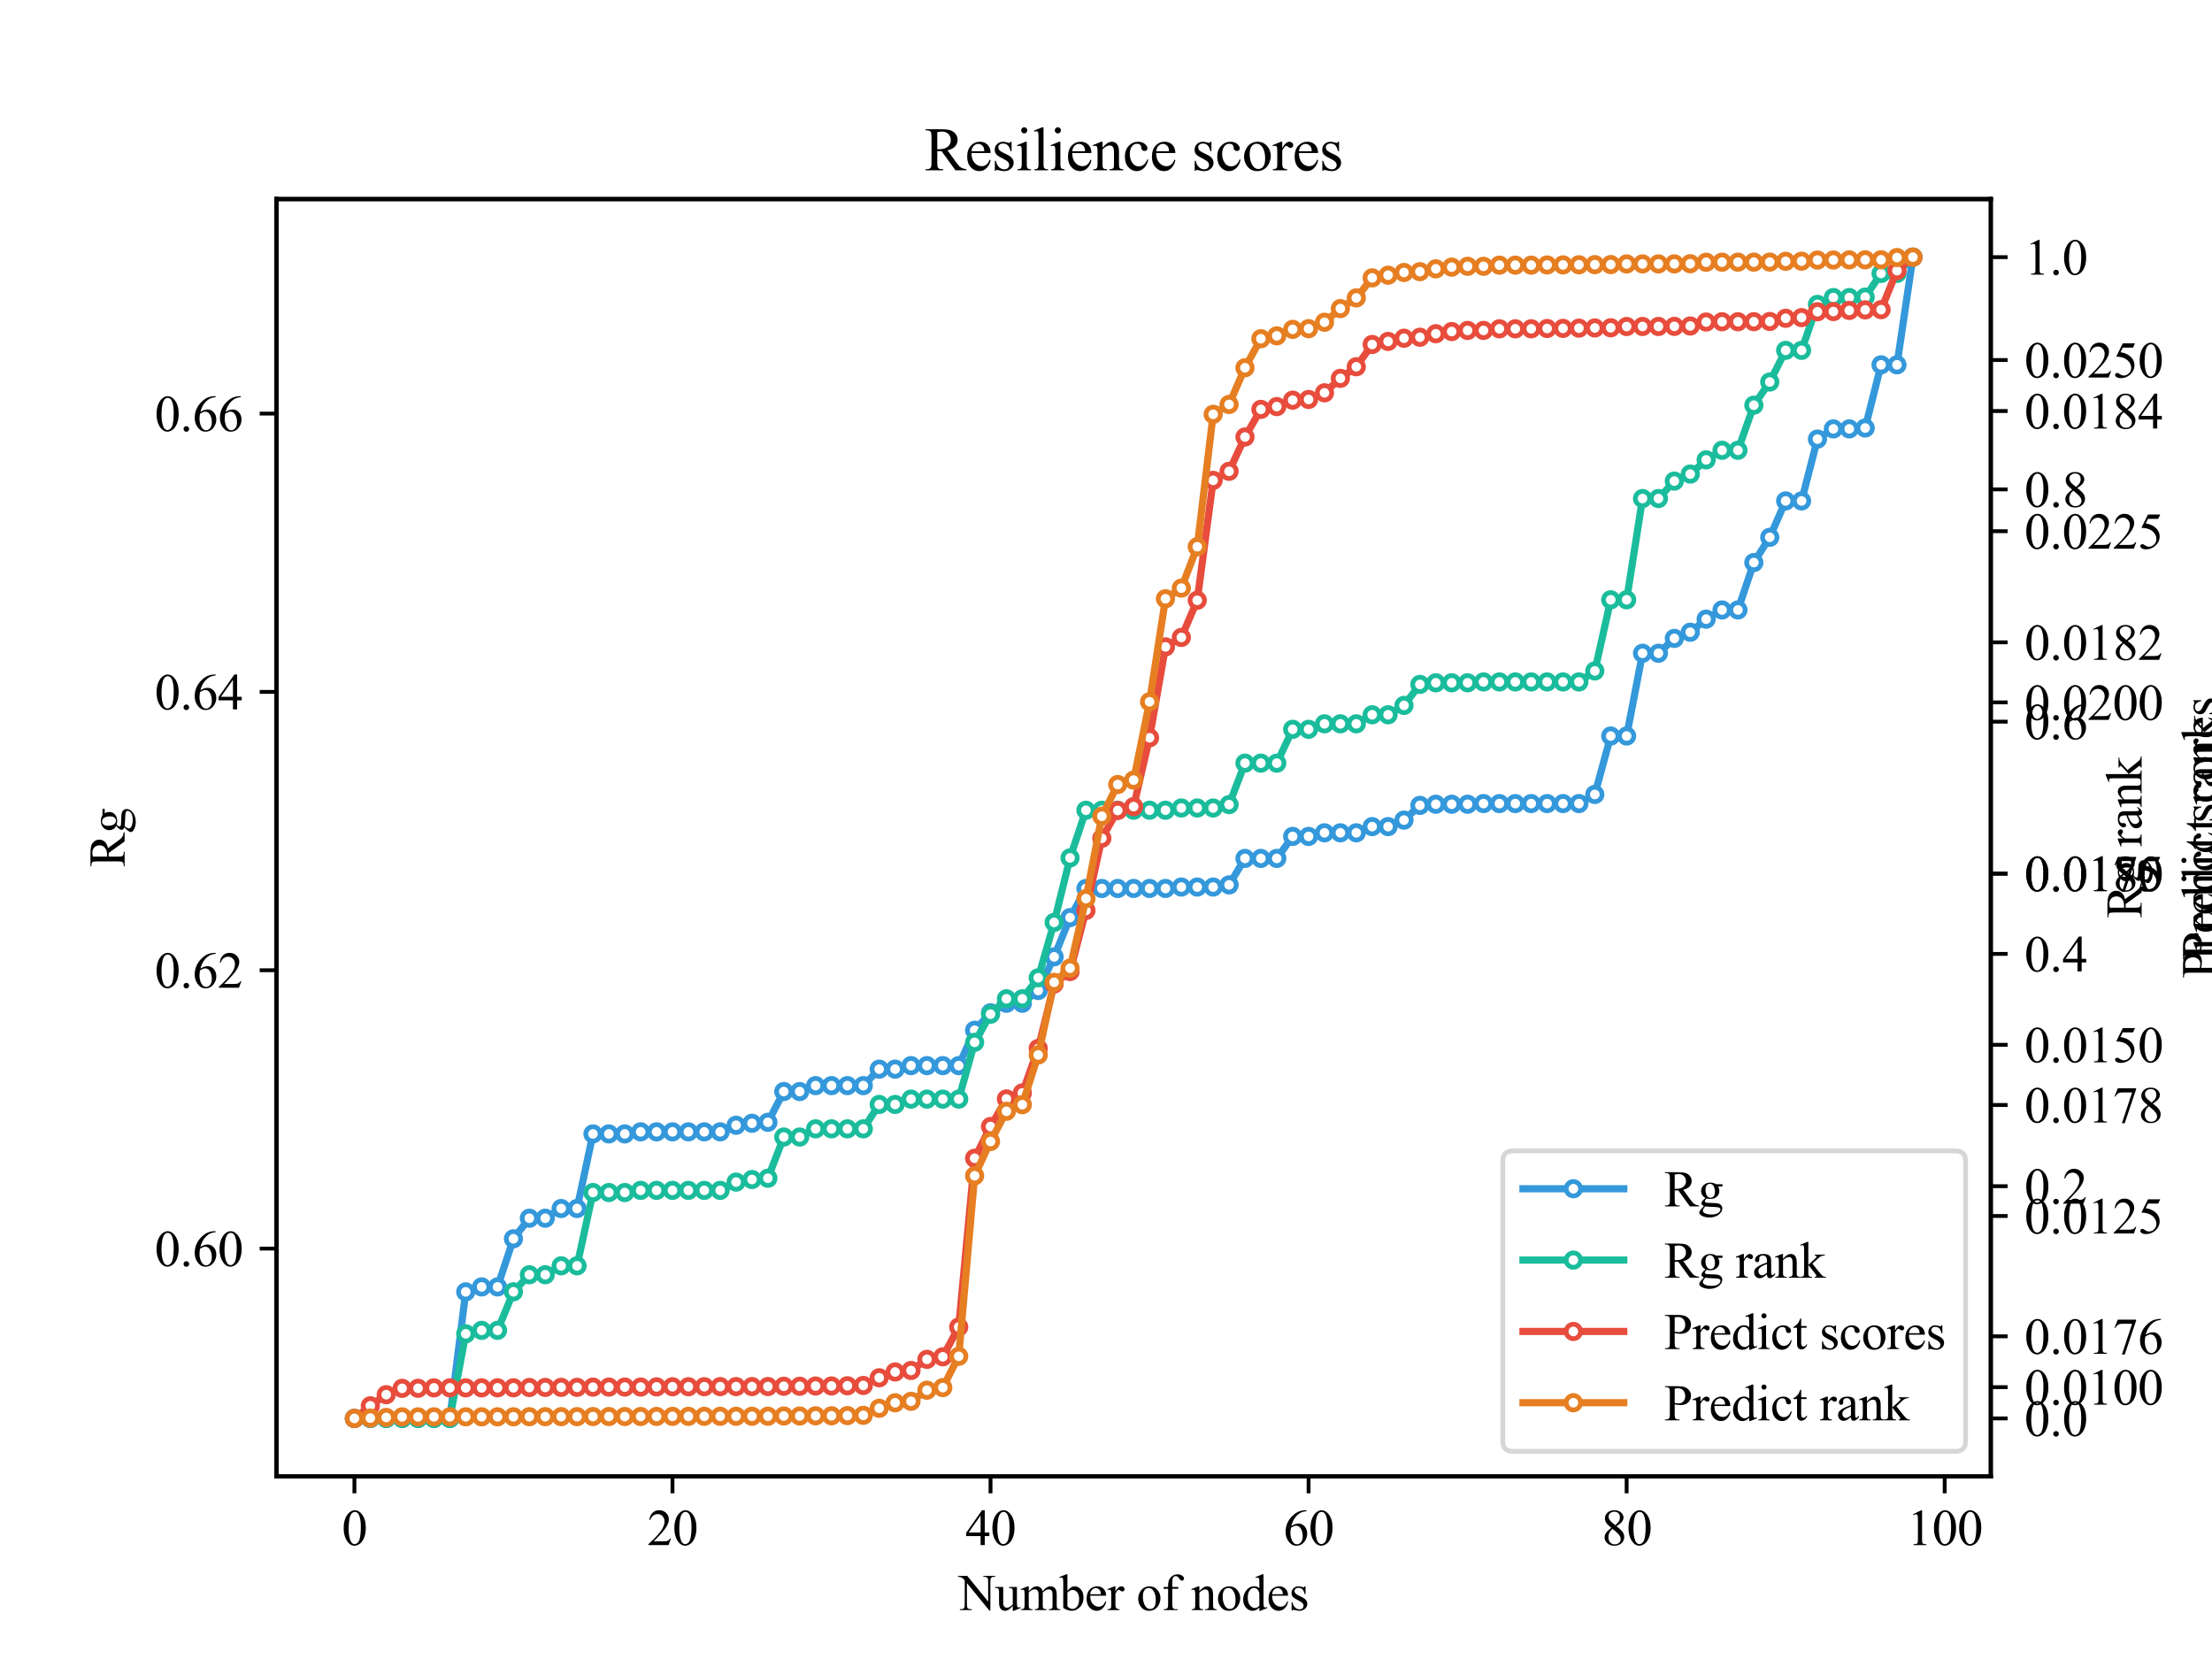 <?xml version="1.0" encoding="utf-8" standalone="no"?>
<!DOCTYPE svg PUBLIC "-//W3C//DTD SVG 1.1//EN"
  "http://www.w3.org/Graphics/SVG/1.1/DTD/svg11.dtd">
<svg xmlns:xlink="http://www.w3.org/1999/xlink" width="460.8pt" height="345.6pt" viewBox="0 0 460.8 345.6" xmlns="http://www.w3.org/2000/svg" version="1.1">
 <defs>
  <style type="text/css">*{stroke-linejoin: round; stroke-linecap: butt}</style>
 </defs>
 <g id="figure_1">
  <g id="patch_1">
   <path d="M 0 345.6 
L 460.8 345.6 
L 460.8 0 
L 0 0 
z
" style="fill: #ffffff"/>
  </g>
  <g id="axes_1">
   <g id="patch_2">
    <path d="M 57.6 307.584 
L 414.72 307.584 
L 414.72 41.472 
L 57.6 41.472 
z
" style="fill: #ffffff"/>
   </g>
   <g id="matplotlib.axis_1">
    <g id="xtick_1">
     <g id="line2d_1">
      <defs>
       <path id="maba1c5d614" d="M 0 0 
L 0 3.5 
" style="stroke: #000000; stroke-width: 0.8"/>
      </defs>
      <g>
       <use xlink:href="#maba1c5d614" x="73.833" y="307.584" style="stroke: #000000; stroke-width: 0.8"/>
      </g>
     </g>
     <g id="text_1">
      <!-- 0 -->
      <g transform="translate(71.208 321.875) scale(0.105 -0.105)">
       <defs>
        <path id="TimesNewRomanPSMT-30" d="M 231 2094 
Q 231 2819 450 3342 
Q 669 3866 1031 4122 
Q 1313 4325 1613 4325 
Q 2100 4325 2488 3828 
Q 2972 3213 2972 2159 
Q 2972 1422 2759 906 
Q 2547 391 2217 158 
Q 1888 -75 1581 -75 
Q 975 -75 572 641 
Q 231 1244 231 2094 
z
M 844 2016 
Q 844 1141 1059 588 
Q 1238 122 1591 122 
Q 1759 122 1940 273 
Q 2122 425 2216 781 
Q 2359 1319 2359 2297 
Q 2359 3022 2209 3506 
Q 2097 3866 1919 4016 
Q 1791 4119 1609 4119 
Q 1397 4119 1231 3928 
Q 1006 3669 925 3112 
Q 844 2556 844 2016 
z
" transform="scale(0.016)"/>
       </defs>
       <use xlink:href="#TimesNewRomanPSMT-30"/>
      </g>
     </g>
    </g>
    <g id="xtick_2">
     <g id="line2d_2">
      <g>
       <use xlink:href="#maba1c5d614" x="140.089" y="307.584" style="stroke: #000000; stroke-width: 0.8"/>
      </g>
     </g>
     <g id="text_2">
      <!-- 20 -->
      <g transform="translate(134.839 321.875) scale(0.105 -0.105)">
       <defs>
        <path id="TimesNewRomanPSMT-32" d="M 2934 816 
L 2638 0 
L 138 0 
L 138 116 
Q 1241 1122 1691 1759 
Q 2141 2397 2141 2925 
Q 2141 3328 1894 3587 
Q 1647 3847 1303 3847 
Q 991 3847 742 3664 
Q 494 3481 375 3128 
L 259 3128 
Q 338 3706 661 4015 
Q 984 4325 1469 4325 
Q 1984 4325 2329 3994 
Q 2675 3663 2675 3213 
Q 2675 2891 2525 2569 
Q 2294 2063 1775 1497 
Q 997 647 803 472 
L 1909 472 
Q 2247 472 2383 497 
Q 2519 522 2628 598 
Q 2738 675 2819 816 
L 2934 816 
z
" transform="scale(0.016)"/>
       </defs>
       <use xlink:href="#TimesNewRomanPSMT-32"/>
       <use xlink:href="#TimesNewRomanPSMT-30" x="50"/>
      </g>
     </g>
    </g>
    <g id="xtick_3">
     <g id="line2d_3">
      <g>
       <use xlink:href="#maba1c5d614" x="206.345" y="307.584" style="stroke: #000000; stroke-width: 0.8"/>
      </g>
     </g>
     <g id="text_3">
      <!-- 40 -->
      <g transform="translate(201.095 321.875) scale(0.105 -0.105)">
       <defs>
        <path id="TimesNewRomanPSMT-34" d="M 2978 1563 
L 2978 1119 
L 2409 1119 
L 2409 0 
L 1894 0 
L 1894 1119 
L 100 1119 
L 100 1519 
L 2066 4325 
L 2409 4325 
L 2409 1563 
L 2978 1563 
z
M 1894 1563 
L 1894 3666 
L 406 1563 
L 1894 1563 
z
" transform="scale(0.016)"/>
       </defs>
       <use xlink:href="#TimesNewRomanPSMT-34"/>
       <use xlink:href="#TimesNewRomanPSMT-30" x="50"/>
      </g>
     </g>
    </g>
    <g id="xtick_4">
     <g id="line2d_4">
      <g>
       <use xlink:href="#maba1c5d614" x="272.601" y="307.584" style="stroke: #000000; stroke-width: 0.8"/>
      </g>
     </g>
     <g id="text_4">
      <!-- 60 -->
      <g transform="translate(267.351 321.875) scale(0.105 -0.105)">
       <defs>
        <path id="TimesNewRomanPSMT-36" d="M 2869 4325 
L 2869 4209 
Q 2456 4169 2195 4045 
Q 1934 3922 1679 3669 
Q 1425 3416 1258 3105 
Q 1091 2794 978 2366 
Q 1428 2675 1881 2675 
Q 2316 2675 2634 2325 
Q 2953 1975 2953 1425 
Q 2953 894 2631 456 
Q 2244 -75 1606 -75 
Q 1172 -75 869 213 
Q 275 772 275 1663 
Q 275 2231 503 2743 
Q 731 3256 1154 3653 
Q 1578 4050 1965 4187 
Q 2353 4325 2688 4325 
L 2869 4325 
z
M 925 2138 
Q 869 1716 869 1456 
Q 869 1156 980 804 
Q 1091 453 1309 247 
Q 1469 100 1697 100 
Q 1969 100 2183 356 
Q 2397 613 2397 1088 
Q 2397 1622 2184 2012 
Q 1972 2403 1581 2403 
Q 1463 2403 1327 2353 
Q 1191 2303 925 2138 
z
" transform="scale(0.016)"/>
       </defs>
       <use xlink:href="#TimesNewRomanPSMT-36"/>
       <use xlink:href="#TimesNewRomanPSMT-30" x="50"/>
      </g>
     </g>
    </g>
    <g id="xtick_5">
     <g id="line2d_5">
      <g>
       <use xlink:href="#maba1c5d614" x="338.857" y="307.584" style="stroke: #000000; stroke-width: 0.8"/>
      </g>
     </g>
     <g id="text_5">
      <!-- 80 -->
      <g transform="translate(333.607 321.875) scale(0.105 -0.105)">
       <defs>
        <path id="TimesNewRomanPSMT-38" d="M 1228 2134 
Q 725 2547 579 2797 
Q 434 3047 434 3316 
Q 434 3728 753 4026 
Q 1072 4325 1600 4325 
Q 2113 4325 2425 4047 
Q 2738 3769 2738 3413 
Q 2738 3175 2569 2928 
Q 2400 2681 1866 2347 
Q 2416 1922 2594 1678 
Q 2831 1359 2831 1006 
Q 2831 559 2490 242 
Q 2150 -75 1597 -75 
Q 994 -75 656 303 
Q 388 606 388 966 
Q 388 1247 577 1523 
Q 766 1800 1228 2134 
z
M 1719 2469 
Q 2094 2806 2194 3001 
Q 2294 3197 2294 3444 
Q 2294 3772 2109 3958 
Q 1925 4144 1606 4144 
Q 1288 4144 1088 3959 
Q 888 3775 888 3528 
Q 888 3366 970 3203 
Q 1053 3041 1206 2894 
L 1719 2469 
z
M 1375 2016 
Q 1116 1797 991 1539 
Q 866 1281 866 981 
Q 866 578 1086 336 
Q 1306 94 1647 94 
Q 1984 94 2187 284 
Q 2391 475 2391 747 
Q 2391 972 2272 1150 
Q 2050 1481 1375 2016 
z
" transform="scale(0.016)"/>
       </defs>
       <use xlink:href="#TimesNewRomanPSMT-38"/>
       <use xlink:href="#TimesNewRomanPSMT-30" x="50"/>
      </g>
     </g>
    </g>
    <g id="xtick_6">
     <g id="line2d_6">
      <g>
       <use xlink:href="#maba1c5d614" x="405.113" y="307.584" style="stroke: #000000; stroke-width: 0.8"/>
      </g>
     </g>
     <g id="text_6">
      <!-- 100 -->
      <g transform="translate(397.238 321.875) scale(0.105 -0.105)">
       <defs>
        <path id="TimesNewRomanPSMT-31" d="M 750 3822 
L 1781 4325 
L 1884 4325 
L 1884 747 
Q 1884 391 1914 303 
Q 1944 216 2037 169 
Q 2131 122 2419 116 
L 2419 0 
L 825 0 
L 825 116 
Q 1125 122 1212 167 
Q 1300 213 1334 289 
Q 1369 366 1369 747 
L 1369 3034 
Q 1369 3497 1338 3628 
Q 1316 3728 1258 3775 
Q 1200 3822 1119 3822 
Q 1003 3822 797 3725 
L 750 3822 
z
" transform="scale(0.016)"/>
       </defs>
       <use xlink:href="#TimesNewRomanPSMT-31"/>
       <use xlink:href="#TimesNewRomanPSMT-30" x="50"/>
       <use xlink:href="#TimesNewRomanPSMT-30" x="100"/>
      </g>
     </g>
    </g>
    <g id="text_7">
     <!-- Number of nodes -->
     <g transform="translate(199.709 335.412) scale(0.105 -0.105)">
      <defs>
       <path id="TimesNewRomanPSMT-4e" d="M -84 4238 
L 1066 4238 
L 3656 1059 
L 3656 3503 
Q 3656 3894 3569 3991 
Q 3453 4122 3203 4122 
L 3056 4122 
L 3056 4238 
L 4531 4238 
L 4531 4122 
L 4381 4122 
Q 4113 4122 4000 3959 
Q 3931 3859 3931 3503 
L 3931 -69 
L 3819 -69 
L 1025 3344 
L 1025 734 
Q 1025 344 1109 247 
Q 1228 116 1475 116 
L 1625 116 
L 1625 0 
L 150 0 
L 150 116 
L 297 116 
Q 569 116 681 278 
Q 750 378 750 734 
L 750 3681 
Q 566 3897 470 3965 
Q 375 4034 191 4094 
Q 100 4122 -84 4122 
L -84 4238 
z
" transform="scale(0.016)"/>
       <path id="TimesNewRomanPSMT-75" d="M 2709 2863 
L 2709 1128 
Q 2709 631 2732 520 
Q 2756 409 2807 365 
Q 2859 322 2928 322 
Q 3025 322 3147 375 
L 3191 266 
L 2334 -88 
L 2194 -88 
L 2194 519 
Q 1825 119 1631 15 
Q 1438 -88 1222 -88 
Q 981 -88 804 51 
Q 628 191 559 409 
Q 491 628 491 1028 
L 491 2306 
Q 491 2509 447 2587 
Q 403 2666 317 2708 
Q 231 2750 6 2747 
L 6 2863 
L 1009 2863 
L 1009 947 
Q 1009 547 1148 422 
Q 1288 297 1484 297 
Q 1619 297 1789 381 
Q 1959 466 2194 703 
L 2194 2325 
Q 2194 2569 2105 2655 
Q 2016 2741 1734 2747 
L 1734 2863 
L 2709 2863 
z
" transform="scale(0.016)"/>
       <path id="TimesNewRomanPSMT-6d" d="M 1050 2338 
Q 1363 2650 1419 2697 
Q 1559 2816 1721 2881 
Q 1884 2947 2044 2947 
Q 2313 2947 2506 2790 
Q 2700 2634 2766 2338 
Q 3088 2713 3309 2830 
Q 3531 2947 3766 2947 
Q 3994 2947 4170 2830 
Q 4347 2713 4450 2447 
Q 4519 2266 4519 1878 
L 4519 647 
Q 4519 378 4559 278 
Q 4591 209 4675 161 
Q 4759 113 4950 113 
L 4950 0 
L 3538 0 
L 3538 113 
L 3597 113 
Q 3781 113 3884 184 
Q 3956 234 3988 344 
Q 4000 397 4000 647 
L 4000 1878 
Q 4000 2228 3916 2372 
Q 3794 2572 3525 2572 
Q 3359 2572 3192 2489 
Q 3025 2406 2788 2181 
L 2781 2147 
L 2788 2013 
L 2788 647 
Q 2788 353 2820 281 
Q 2853 209 2943 161 
Q 3034 113 3253 113 
L 3253 0 
L 1806 0 
L 1806 113 
Q 2044 113 2133 169 
Q 2222 225 2256 338 
Q 2272 391 2272 647 
L 2272 1878 
Q 2272 2228 2169 2381 
Q 2031 2581 1784 2581 
Q 1616 2581 1450 2491 
Q 1191 2353 1050 2181 
L 1050 647 
Q 1050 366 1089 281 
Q 1128 197 1204 155 
Q 1281 113 1516 113 
L 1516 0 
L 100 0 
L 100 113 
Q 297 113 375 155 
Q 453 197 493 289 
Q 534 381 534 647 
L 534 1741 
Q 534 2213 506 2350 
Q 484 2453 437 2492 
Q 391 2531 309 2531 
Q 222 2531 100 2484 
L 53 2597 
L 916 2947 
L 1050 2947 
L 1050 2338 
z
" transform="scale(0.016)"/>
       <path id="TimesNewRomanPSMT-62" d="M 984 2369 
Q 1400 2947 1881 2947 
Q 2322 2947 2650 2570 
Q 2978 2194 2978 1541 
Q 2978 778 2472 313 
Q 2038 -88 1503 -88 
Q 1253 -88 995 3 
Q 738 94 469 275 
L 469 3241 
Q 469 3728 445 3840 
Q 422 3953 372 3993 
Q 322 4034 247 4034 
Q 159 4034 28 3984 
L -16 4094 
L 844 4444 
L 984 4444 
L 984 2369 
z
M 984 2169 
L 984 456 
Q 1144 300 1314 220 
Q 1484 141 1663 141 
Q 1947 141 2192 453 
Q 2438 766 2438 1363 
Q 2438 1913 2192 2208 
Q 1947 2503 1634 2503 
Q 1469 2503 1303 2419 
Q 1178 2356 984 2169 
z
" transform="scale(0.016)"/>
       <path id="TimesNewRomanPSMT-65" d="M 681 1784 
Q 678 1147 991 784 
Q 1303 422 1725 422 
Q 2006 422 2214 576 
Q 2422 731 2563 1106 
L 2659 1044 
Q 2594 616 2278 264 
Q 1963 -88 1488 -88 
Q 972 -88 605 314 
Q 238 716 238 1394 
Q 238 2128 614 2539 
Q 991 2950 1559 2950 
Q 2041 2950 2350 2633 
Q 2659 2316 2659 1784 
L 681 1784 
z
M 681 1966 
L 2006 1966 
Q 1991 2241 1941 2353 
Q 1863 2528 1708 2628 
Q 1553 2728 1384 2728 
Q 1125 2728 920 2526 
Q 716 2325 681 1966 
z
" transform="scale(0.016)"/>
       <path id="TimesNewRomanPSMT-72" d="M 1038 2947 
L 1038 2303 
Q 1397 2947 1775 2947 
Q 1947 2947 2059 2842 
Q 2172 2738 2172 2600 
Q 2172 2478 2090 2393 
Q 2009 2309 1897 2309 
Q 1788 2309 1652 2417 
Q 1516 2525 1450 2525 
Q 1394 2525 1328 2463 
Q 1188 2334 1038 2041 
L 1038 669 
Q 1038 431 1097 309 
Q 1138 225 1241 169 
Q 1344 113 1538 113 
L 1538 0 
L 72 0 
L 72 113 
Q 291 113 397 181 
Q 475 231 506 341 
Q 522 394 522 644 
L 522 1753 
Q 522 2253 501 2348 
Q 481 2444 426 2487 
Q 372 2531 291 2531 
Q 194 2531 72 2484 
L 41 2597 
L 906 2947 
L 1038 2947 
z
" transform="scale(0.016)"/>
       <path id="TimesNewRomanPSMT-20" transform="scale(0.016)"/>
       <path id="TimesNewRomanPSMT-6f" d="M 1600 2947 
Q 2250 2947 2644 2453 
Q 2978 2031 2978 1484 
Q 2978 1100 2793 706 
Q 2609 313 2286 112 
Q 1963 -88 1566 -88 
Q 919 -88 538 428 
Q 216 863 216 1403 
Q 216 1797 411 2186 
Q 606 2575 925 2761 
Q 1244 2947 1600 2947 
z
M 1503 2744 
Q 1338 2744 1170 2645 
Q 1003 2547 900 2300 
Q 797 2053 797 1666 
Q 797 1041 1045 587 
Q 1294 134 1700 134 
Q 2003 134 2200 384 
Q 2397 634 2397 1244 
Q 2397 2006 2069 2444 
Q 1847 2744 1503 2744 
z
" transform="scale(0.016)"/>
       <path id="TimesNewRomanPSMT-66" d="M 1319 2638 
L 1319 756 
Q 1319 356 1406 250 
Q 1522 113 1716 113 
L 1975 113 
L 1975 0 
L 266 0 
L 266 113 
L 394 113 
Q 519 113 622 175 
Q 725 238 764 344 
Q 803 450 803 756 
L 803 2638 
L 247 2638 
L 247 2863 
L 803 2863 
L 803 3050 
Q 803 3478 940 3775 
Q 1078 4072 1361 4255 
Q 1644 4438 1997 4438 
Q 2325 4438 2600 4225 
Q 2781 4084 2781 3909 
Q 2781 3816 2700 3733 
Q 2619 3650 2525 3650 
Q 2453 3650 2373 3701 
Q 2294 3753 2178 3923 
Q 2063 4094 1966 4153 
Q 1869 4213 1750 4213 
Q 1606 4213 1506 4136 
Q 1406 4059 1362 3898 
Q 1319 3738 1319 3069 
L 1319 2863 
L 2056 2863 
L 2056 2638 
L 1319 2638 
z
" transform="scale(0.016)"/>
       <path id="TimesNewRomanPSMT-6e" d="M 1034 2341 
Q 1538 2947 1994 2947 
Q 2228 2947 2397 2830 
Q 2566 2713 2666 2444 
Q 2734 2256 2734 1869 
L 2734 647 
Q 2734 375 2778 278 
Q 2813 200 2889 156 
Q 2966 113 3172 113 
L 3172 0 
L 1756 0 
L 1756 113 
L 1816 113 
Q 2016 113 2095 173 
Q 2175 234 2206 353 
Q 2219 400 2219 647 
L 2219 1819 
Q 2219 2209 2117 2386 
Q 2016 2563 1775 2563 
Q 1403 2563 1034 2156 
L 1034 647 
Q 1034 356 1069 288 
Q 1113 197 1189 155 
Q 1266 113 1500 113 
L 1500 0 
L 84 0 
L 84 113 
L 147 113 
Q 366 113 442 223 
Q 519 334 519 647 
L 519 1709 
Q 519 2225 495 2337 
Q 472 2450 423 2490 
Q 375 2531 294 2531 
Q 206 2531 84 2484 
L 38 2597 
L 900 2947 
L 1034 2947 
L 1034 2341 
z
" transform="scale(0.016)"/>
       <path id="TimesNewRomanPSMT-64" d="M 2222 322 
Q 2013 103 1813 7 
Q 1613 -88 1381 -88 
Q 913 -88 563 304 
Q 213 697 213 1313 
Q 213 1928 600 2439 
Q 988 2950 1597 2950 
Q 1975 2950 2222 2709 
L 2222 3238 
Q 2222 3728 2198 3840 
Q 2175 3953 2125 3993 
Q 2075 4034 2000 4034 
Q 1919 4034 1784 3984 
L 1744 4094 
L 2597 4444 
L 2738 4444 
L 2738 1134 
Q 2738 631 2761 520 
Q 2784 409 2836 365 
Q 2888 322 2956 322 
Q 3041 322 3181 375 
L 3216 266 
L 2366 -88 
L 2222 -88 
L 2222 322 
z
M 2222 541 
L 2222 2016 
Q 2203 2228 2109 2403 
Q 2016 2578 1861 2667 
Q 1706 2756 1559 2756 
Q 1284 2756 1069 2509 
Q 784 2184 784 1559 
Q 784 928 1059 592 
Q 1334 256 1672 256 
Q 1956 256 2222 541 
z
" transform="scale(0.016)"/>
       <path id="TimesNewRomanPSMT-73" d="M 2050 2947 
L 2050 1972 
L 1947 1972 
Q 1828 2431 1642 2597 
Q 1456 2763 1169 2763 
Q 950 2763 815 2647 
Q 681 2531 681 2391 
Q 681 2216 781 2091 
Q 878 1963 1175 1819 
L 1631 1597 
Q 2266 1288 2266 781 
Q 2266 391 1970 151 
Q 1675 -88 1309 -88 
Q 1047 -88 709 6 
Q 606 38 541 38 
Q 469 38 428 -44 
L 325 -44 
L 325 978 
L 428 978 
Q 516 541 762 319 
Q 1009 97 1316 97 
Q 1531 97 1667 223 
Q 1803 350 1803 528 
Q 1803 744 1651 891 
Q 1500 1038 1047 1263 
Q 594 1488 453 1669 
Q 313 1847 313 2119 
Q 313 2472 555 2709 
Q 797 2947 1181 2947 
Q 1350 2947 1591 2875 
Q 1750 2828 1803 2828 
Q 1853 2828 1881 2850 
Q 1909 2872 1947 2947 
L 2050 2947 
z
" transform="scale(0.016)"/>
      </defs>
      <use xlink:href="#TimesNewRomanPSMT-4e"/>
      <use xlink:href="#TimesNewRomanPSMT-75" x="72.217"/>
      <use xlink:href="#TimesNewRomanPSMT-6d" x="122.217"/>
      <use xlink:href="#TimesNewRomanPSMT-62" x="200"/>
      <use xlink:href="#TimesNewRomanPSMT-65" x="250"/>
      <use xlink:href="#TimesNewRomanPSMT-72" x="294.385"/>
      <use xlink:href="#TimesNewRomanPSMT-20" x="327.686"/>
      <use xlink:href="#TimesNewRomanPSMT-6f" x="352.686"/>
      <use xlink:href="#TimesNewRomanPSMT-66" x="402.686"/>
      <use xlink:href="#TimesNewRomanPSMT-20" x="435.986"/>
      <use xlink:href="#TimesNewRomanPSMT-6e" x="460.986"/>
      <use xlink:href="#TimesNewRomanPSMT-6f" x="510.986"/>
      <use xlink:href="#TimesNewRomanPSMT-64" x="560.986"/>
      <use xlink:href="#TimesNewRomanPSMT-65" x="610.986"/>
      <use xlink:href="#TimesNewRomanPSMT-73" x="655.371"/>
     </g>
    </g>
   </g>
   <g id="matplotlib.axis_2">
    <g id="ytick_1">
     <g id="line2d_7">
      <defs>
       <path id="m8286e8844d" d="M 0 0 
L -3.5 0 
" style="stroke: #000000; stroke-width: 0.8"/>
      </defs>
      <g>
       <use xlink:href="#m8286e8844d" x="57.6" y="260.104" style="stroke: #000000; stroke-width: 0.8"/>
      </g>
     </g>
     <g id="text_8">
      <!-- 0.60 -->
      <g transform="translate(32.225 263.75) scale(0.105 -0.105)">
       <defs>
        <path id="TimesNewRomanPSMT-2e" d="M 800 606 
Q 947 606 1047 504 
Q 1147 403 1147 259 
Q 1147 116 1045 14 
Q 944 -88 800 -88 
Q 656 -88 554 14 
Q 453 116 453 259 
Q 453 406 554 506 
Q 656 606 800 606 
z
" transform="scale(0.016)"/>
       </defs>
       <use xlink:href="#TimesNewRomanPSMT-30"/>
       <use xlink:href="#TimesNewRomanPSMT-2e" x="50"/>
       <use xlink:href="#TimesNewRomanPSMT-36" x="75"/>
       <use xlink:href="#TimesNewRomanPSMT-30" x="125"/>
      </g>
     </g>
    </g>
    <g id="ytick_2">
     <g id="line2d_8">
      <g>
       <use xlink:href="#m8286e8844d" x="57.6" y="202.12" style="stroke: #000000; stroke-width: 0.8"/>
      </g>
     </g>
     <g id="text_9">
      <!-- 0.62 -->
      <g transform="translate(32.225 205.765) scale(0.105 -0.105)">
       <use xlink:href="#TimesNewRomanPSMT-30"/>
       <use xlink:href="#TimesNewRomanPSMT-2e" x="50"/>
       <use xlink:href="#TimesNewRomanPSMT-36" x="75"/>
       <use xlink:href="#TimesNewRomanPSMT-32" x="125"/>
      </g>
     </g>
    </g>
    <g id="ytick_3">
     <g id="line2d_9">
      <g>
       <use xlink:href="#m8286e8844d" x="57.6" y="144.136" style="stroke: #000000; stroke-width: 0.8"/>
      </g>
     </g>
     <g id="text_10">
      <!-- 0.64 -->
      <g transform="translate(32.225 147.781) scale(0.105 -0.105)">
       <use xlink:href="#TimesNewRomanPSMT-30"/>
       <use xlink:href="#TimesNewRomanPSMT-2e" x="50"/>
       <use xlink:href="#TimesNewRomanPSMT-36" x="75"/>
       <use xlink:href="#TimesNewRomanPSMT-34" x="125"/>
      </g>
     </g>
    </g>
    <g id="ytick_4">
     <g id="line2d_10">
      <g>
       <use xlink:href="#m8286e8844d" x="57.6" y="86.152" style="stroke: #000000; stroke-width: 0.8"/>
      </g>
     </g>
     <g id="text_11">
      <!-- 0.66 -->
      <g transform="translate(32.225 89.797) scale(0.105 -0.105)">
       <use xlink:href="#TimesNewRomanPSMT-30"/>
       <use xlink:href="#TimesNewRomanPSMT-2e" x="50"/>
       <use xlink:href="#TimesNewRomanPSMT-36" x="75"/>
       <use xlink:href="#TimesNewRomanPSMT-36" x="125"/>
      </g>
     </g>
    </g>
    <g id="text_12">
     <!-- Rg -->
     <g transform="translate(25.959 180.655) rotate(-90) scale(0.105 -0.105)">
      <defs>
       <path id="TimesNewRomanPSMT-52" d="M 4325 0 
L 3194 0 
L 1759 1981 
Q 1600 1975 1500 1975 
Q 1459 1975 1412 1976 
Q 1366 1978 1316 1981 
L 1316 750 
Q 1316 350 1403 253 
Q 1522 116 1759 116 
L 1925 116 
L 1925 0 
L 109 0 
L 109 116 
L 269 116 
Q 538 116 653 291 
Q 719 388 719 750 
L 719 3488 
Q 719 3888 631 3984 
Q 509 4122 269 4122 
L 109 4122 
L 109 4238 
L 1653 4238 
Q 2328 4238 2648 4139 
Q 2969 4041 3192 3777 
Q 3416 3513 3416 3147 
Q 3416 2756 3161 2468 
Q 2906 2181 2372 2063 
L 3247 847 
Q 3547 428 3762 290 
Q 3978 153 4325 116 
L 4325 0 
z
M 1316 2178 
Q 1375 2178 1419 2176 
Q 1463 2175 1491 2175 
Q 2097 2175 2405 2437 
Q 2713 2700 2713 3106 
Q 2713 3503 2464 3751 
Q 2216 4000 1806 4000 
Q 1625 4000 1316 3941 
L 1316 2178 
z
" transform="scale(0.016)"/>
       <path id="TimesNewRomanPSMT-67" d="M 966 1044 
Q 703 1172 562 1401 
Q 422 1631 422 1909 
Q 422 2334 742 2640 
Q 1063 2947 1563 2947 
Q 1972 2947 2272 2747 
L 2878 2747 
Q 3013 2747 3034 2739 
Q 3056 2731 3066 2713 
Q 3084 2684 3084 2613 
Q 3084 2531 3069 2500 
Q 3059 2484 3036 2475 
Q 3013 2466 2878 2466 
L 2506 2466 
Q 2681 2241 2681 1891 
Q 2681 1491 2375 1206 
Q 2069 922 1553 922 
Q 1341 922 1119 984 
Q 981 866 932 777 
Q 884 688 884 625 
Q 884 572 936 522 
Q 988 472 1138 450 
Q 1225 438 1575 428 
Q 2219 413 2409 384 
Q 2700 344 2873 169 
Q 3047 -6 3047 -263 
Q 3047 -616 2716 -925 
Q 2228 -1381 1444 -1381 
Q 841 -1381 425 -1109 
Q 191 -953 191 -784 
Q 191 -709 225 -634 
Q 278 -519 444 -313 
Q 466 -284 763 25 
Q 600 122 533 198 
Q 466 275 466 372 
Q 466 481 555 628 
Q 644 775 966 1044 
z
M 1509 2797 
Q 1278 2797 1122 2612 
Q 966 2428 966 2047 
Q 966 1553 1178 1281 
Q 1341 1075 1591 1075 
Q 1828 1075 1981 1253 
Q 2134 1431 2134 1813 
Q 2134 2309 1919 2591 
Q 1759 2797 1509 2797 
z
M 934 0 
Q 788 -159 713 -296 
Q 638 -434 638 -550 
Q 638 -700 819 -813 
Q 1131 -1006 1722 -1006 
Q 2284 -1006 2551 -807 
Q 2819 -609 2819 -384 
Q 2819 -222 2659 -153 
Q 2497 -84 2016 -72 
Q 1313 -53 934 0 
z
" transform="scale(0.016)"/>
      </defs>
      <use xlink:href="#TimesNewRomanPSMT-52"/>
      <use xlink:href="#TimesNewRomanPSMT-67" x="66.699"/>
     </g>
    </g>
   </g>
   <g id="line2d_11">
    <path d="M 73.833 295.488 
L 77.146 295.488 
L 80.458 295.488 
L 83.771 295.488 
L 87.084 295.488 
L 90.397 295.488 
L 93.71 295.488 
L 97.022 269.121 
L 100.335 268.086 
L 103.648 268.086 
L 106.961 258.062 
L 110.274 253.776 
L 113.586 253.776 
L 116.899 251.754 
L 120.212 251.754 
L 123.525 236.214 
L 126.838 236.214 
L 130.15 236.214 
L 133.463 235.784 
L 136.776 235.784 
L 140.089 235.784 
L 143.402 235.784 
L 146.714 235.784 
L 150.027 235.784 
L 153.34 234.411 
L 156.653 233.997 
L 159.966 233.793 
L 163.278 227.39 
L 166.591 227.39 
L 169.904 226.154 
L 173.217 226.154 
L 176.53 226.154 
L 179.842 226.154 
L 183.155 222.72 
L 186.468 222.72 
L 189.781 221.99 
L 193.094 221.99 
L 196.406 221.99 
L 199.719 221.99 
L 203.032 214.617 
L 206.345 210.981 
L 209.658 209 
L 212.97 209 
L 216.283 206.336 
L 219.596 199.333 
L 222.909 191.157 
L 226.222 185.085 
L 229.534 185.085 
L 232.847 185.085 
L 236.16 185.079 
L 239.473 185.079 
L 242.786 185.079 
L 246.098 184.787 
L 249.411 184.787 
L 252.724 184.787 
L 256.037 184.339 
L 259.35 178.822 
L 262.662 178.822 
L 265.975 178.822 
L 269.288 174.244 
L 272.601 174.244 
L 275.914 173.487 
L 279.226 173.487 
L 282.539 173.487 
L 285.852 172.202 
L 289.165 172.202 
L 292.478 170.844 
L 295.79 167.776 
L 299.103 167.536 
L 302.416 167.536 
L 305.729 167.536 
L 309.042 167.403 
L 312.354 167.403 
L 315.667 167.403 
L 318.98 167.403 
L 322.293 167.403 
L 325.606 167.403 
L 328.918 167.403 
L 332.231 165.502 
L 335.544 153.327 
L 338.857 153.327 
L 342.17 136.086 
L 345.482 136.086 
L 348.795 132.989 
L 352.108 131.707 
L 355.421 128.982 
L 358.734 127.067 
L 362.046 127.067 
L 365.359 117.189 
L 368.672 111.929 
L 371.985 104.354 
L 375.298 104.354 
L 378.61 91.471 
L 381.923 89.345 
L 385.236 89.345 
L 388.549 89.156 
L 391.862 76.001 
L 395.174 76.001 
L 398.487 53.568 
" clip-path="url(#p90f2977af9)" style="fill: none; stroke: #3498db; stroke-width: 1.5; stroke-linecap: square"/>
    <defs>
     <path id="me14065c347" d="M 0 1.5 
C 0.398 1.5 0.779 1.342 1.061 1.061 
C 1.342 0.779 1.5 0.398 1.5 0 
C 1.5 -0.398 1.342 -0.779 1.061 -1.061 
C 0.779 -1.342 0.398 -1.5 0 -1.5 
C -0.398 -1.5 -0.779 -1.342 -1.061 -1.061 
C -1.342 -0.779 -1.5 -0.398 -1.5 0 
C -1.5 0.398 -1.342 0.779 -1.061 1.061 
C -0.779 1.342 -0.398 1.5 0 1.5 
z
" style="stroke: #3498db"/>
    </defs>
    <g clip-path="url(#p90f2977af9)">
     <use xlink:href="#me14065c347" x="73.833" y="295.488" style="fill: #ffffff; stroke: #3498db"/>
     <use xlink:href="#me14065c347" x="77.146" y="295.488" style="fill: #ffffff; stroke: #3498db"/>
     <use xlink:href="#me14065c347" x="80.458" y="295.488" style="fill: #ffffff; stroke: #3498db"/>
     <use xlink:href="#me14065c347" x="83.771" y="295.488" style="fill: #ffffff; stroke: #3498db"/>
     <use xlink:href="#me14065c347" x="87.084" y="295.488" style="fill: #ffffff; stroke: #3498db"/>
     <use xlink:href="#me14065c347" x="90.397" y="295.488" style="fill: #ffffff; stroke: #3498db"/>
     <use xlink:href="#me14065c347" x="93.71" y="295.488" style="fill: #ffffff; stroke: #3498db"/>
     <use xlink:href="#me14065c347" x="97.022" y="269.121" style="fill: #ffffff; stroke: #3498db"/>
     <use xlink:href="#me14065c347" x="100.335" y="268.086" style="fill: #ffffff; stroke: #3498db"/>
     <use xlink:href="#me14065c347" x="103.648" y="268.086" style="fill: #ffffff; stroke: #3498db"/>
     <use xlink:href="#me14065c347" x="106.961" y="258.062" style="fill: #ffffff; stroke: #3498db"/>
     <use xlink:href="#me14065c347" x="110.274" y="253.776" style="fill: #ffffff; stroke: #3498db"/>
     <use xlink:href="#me14065c347" x="113.586" y="253.776" style="fill: #ffffff; stroke: #3498db"/>
     <use xlink:href="#me14065c347" x="116.899" y="251.754" style="fill: #ffffff; stroke: #3498db"/>
     <use xlink:href="#me14065c347" x="120.212" y="251.754" style="fill: #ffffff; stroke: #3498db"/>
     <use xlink:href="#me14065c347" x="123.525" y="236.214" style="fill: #ffffff; stroke: #3498db"/>
     <use xlink:href="#me14065c347" x="126.838" y="236.214" style="fill: #ffffff; stroke: #3498db"/>
     <use xlink:href="#me14065c347" x="130.15" y="236.214" style="fill: #ffffff; stroke: #3498db"/>
     <use xlink:href="#me14065c347" x="133.463" y="235.784" style="fill: #ffffff; stroke: #3498db"/>
     <use xlink:href="#me14065c347" x="136.776" y="235.784" style="fill: #ffffff; stroke: #3498db"/>
     <use xlink:href="#me14065c347" x="140.089" y="235.784" style="fill: #ffffff; stroke: #3498db"/>
     <use xlink:href="#me14065c347" x="143.402" y="235.784" style="fill: #ffffff; stroke: #3498db"/>
     <use xlink:href="#me14065c347" x="146.714" y="235.784" style="fill: #ffffff; stroke: #3498db"/>
     <use xlink:href="#me14065c347" x="150.027" y="235.784" style="fill: #ffffff; stroke: #3498db"/>
     <use xlink:href="#me14065c347" x="153.34" y="234.411" style="fill: #ffffff; stroke: #3498db"/>
     <use xlink:href="#me14065c347" x="156.653" y="233.997" style="fill: #ffffff; stroke: #3498db"/>
     <use xlink:href="#me14065c347" x="159.966" y="233.793" style="fill: #ffffff; stroke: #3498db"/>
     <use xlink:href="#me14065c347" x="163.278" y="227.39" style="fill: #ffffff; stroke: #3498db"/>
     <use xlink:href="#me14065c347" x="166.591" y="227.39" style="fill: #ffffff; stroke: #3498db"/>
     <use xlink:href="#me14065c347" x="169.904" y="226.154" style="fill: #ffffff; stroke: #3498db"/>
     <use xlink:href="#me14065c347" x="173.217" y="226.154" style="fill: #ffffff; stroke: #3498db"/>
     <use xlink:href="#me14065c347" x="176.53" y="226.154" style="fill: #ffffff; stroke: #3498db"/>
     <use xlink:href="#me14065c347" x="179.842" y="226.154" style="fill: #ffffff; stroke: #3498db"/>
     <use xlink:href="#me14065c347" x="183.155" y="222.72" style="fill: #ffffff; stroke: #3498db"/>
     <use xlink:href="#me14065c347" x="186.468" y="222.72" style="fill: #ffffff; stroke: #3498db"/>
     <use xlink:href="#me14065c347" x="189.781" y="221.99" style="fill: #ffffff; stroke: #3498db"/>
     <use xlink:href="#me14065c347" x="193.094" y="221.99" style="fill: #ffffff; stroke: #3498db"/>
     <use xlink:href="#me14065c347" x="196.406" y="221.99" style="fill: #ffffff; stroke: #3498db"/>
     <use xlink:href="#me14065c347" x="199.719" y="221.99" style="fill: #ffffff; stroke: #3498db"/>
     <use xlink:href="#me14065c347" x="203.032" y="214.617" style="fill: #ffffff; stroke: #3498db"/>
     <use xlink:href="#me14065c347" x="206.345" y="210.981" style="fill: #ffffff; stroke: #3498db"/>
     <use xlink:href="#me14065c347" x="209.658" y="209" style="fill: #ffffff; stroke: #3498db"/>
     <use xlink:href="#me14065c347" x="212.97" y="209" style="fill: #ffffff; stroke: #3498db"/>
     <use xlink:href="#me14065c347" x="216.283" y="206.336" style="fill: #ffffff; stroke: #3498db"/>
     <use xlink:href="#me14065c347" x="219.596" y="199.333" style="fill: #ffffff; stroke: #3498db"/>
     <use xlink:href="#me14065c347" x="222.909" y="191.157" style="fill: #ffffff; stroke: #3498db"/>
     <use xlink:href="#me14065c347" x="226.222" y="185.085" style="fill: #ffffff; stroke: #3498db"/>
     <use xlink:href="#me14065c347" x="229.534" y="185.085" style="fill: #ffffff; stroke: #3498db"/>
     <use xlink:href="#me14065c347" x="232.847" y="185.085" style="fill: #ffffff; stroke: #3498db"/>
     <use xlink:href="#me14065c347" x="236.16" y="185.079" style="fill: #ffffff; stroke: #3498db"/>
     <use xlink:href="#me14065c347" x="239.473" y="185.079" style="fill: #ffffff; stroke: #3498db"/>
     <use xlink:href="#me14065c347" x="242.786" y="185.079" style="fill: #ffffff; stroke: #3498db"/>
     <use xlink:href="#me14065c347" x="246.098" y="184.787" style="fill: #ffffff; stroke: #3498db"/>
     <use xlink:href="#me14065c347" x="249.411" y="184.787" style="fill: #ffffff; stroke: #3498db"/>
     <use xlink:href="#me14065c347" x="252.724" y="184.787" style="fill: #ffffff; stroke: #3498db"/>
     <use xlink:href="#me14065c347" x="256.037" y="184.339" style="fill: #ffffff; stroke: #3498db"/>
     <use xlink:href="#me14065c347" x="259.35" y="178.822" style="fill: #ffffff; stroke: #3498db"/>
     <use xlink:href="#me14065c347" x="262.662" y="178.822" style="fill: #ffffff; stroke: #3498db"/>
     <use xlink:href="#me14065c347" x="265.975" y="178.822" style="fill: #ffffff; stroke: #3498db"/>
     <use xlink:href="#me14065c347" x="269.288" y="174.244" style="fill: #ffffff; stroke: #3498db"/>
     <use xlink:href="#me14065c347" x="272.601" y="174.244" style="fill: #ffffff; stroke: #3498db"/>
     <use xlink:href="#me14065c347" x="275.914" y="173.487" style="fill: #ffffff; stroke: #3498db"/>
     <use xlink:href="#me14065c347" x="279.226" y="173.487" style="fill: #ffffff; stroke: #3498db"/>
     <use xlink:href="#me14065c347" x="282.539" y="173.487" style="fill: #ffffff; stroke: #3498db"/>
     <use xlink:href="#me14065c347" x="285.852" y="172.202" style="fill: #ffffff; stroke: #3498db"/>
     <use xlink:href="#me14065c347" x="289.165" y="172.202" style="fill: #ffffff; stroke: #3498db"/>
     <use xlink:href="#me14065c347" x="292.478" y="170.844" style="fill: #ffffff; stroke: #3498db"/>
     <use xlink:href="#me14065c347" x="295.79" y="167.776" style="fill: #ffffff; stroke: #3498db"/>
     <use xlink:href="#me14065c347" x="299.103" y="167.536" style="fill: #ffffff; stroke: #3498db"/>
     <use xlink:href="#me14065c347" x="302.416" y="167.536" style="fill: #ffffff; stroke: #3498db"/>
     <use xlink:href="#me14065c347" x="305.729" y="167.536" style="fill: #ffffff; stroke: #3498db"/>
     <use xlink:href="#me14065c347" x="309.042" y="167.403" style="fill: #ffffff; stroke: #3498db"/>
     <use xlink:href="#me14065c347" x="312.354" y="167.403" style="fill: #ffffff; stroke: #3498db"/>
     <use xlink:href="#me14065c347" x="315.667" y="167.403" style="fill: #ffffff; stroke: #3498db"/>
     <use xlink:href="#me14065c347" x="318.98" y="167.403" style="fill: #ffffff; stroke: #3498db"/>
     <use xlink:href="#me14065c347" x="322.293" y="167.403" style="fill: #ffffff; stroke: #3498db"/>
     <use xlink:href="#me14065c347" x="325.606" y="167.403" style="fill: #ffffff; stroke: #3498db"/>
     <use xlink:href="#me14065c347" x="328.918" y="167.403" style="fill: #ffffff; stroke: #3498db"/>
     <use xlink:href="#me14065c347" x="332.231" y="165.502" style="fill: #ffffff; stroke: #3498db"/>
     <use xlink:href="#me14065c347" x="335.544" y="153.327" style="fill: #ffffff; stroke: #3498db"/>
     <use xlink:href="#me14065c347" x="338.857" y="153.327" style="fill: #ffffff; stroke: #3498db"/>
     <use xlink:href="#me14065c347" x="342.17" y="136.086" style="fill: #ffffff; stroke: #3498db"/>
     <use xlink:href="#me14065c347" x="345.482" y="136.086" style="fill: #ffffff; stroke: #3498db"/>
     <use xlink:href="#me14065c347" x="348.795" y="132.989" style="fill: #ffffff; stroke: #3498db"/>
     <use xlink:href="#me14065c347" x="352.108" y="131.707" style="fill: #ffffff; stroke: #3498db"/>
     <use xlink:href="#me14065c347" x="355.421" y="128.982" style="fill: #ffffff; stroke: #3498db"/>
     <use xlink:href="#me14065c347" x="358.734" y="127.067" style="fill: #ffffff; stroke: #3498db"/>
     <use xlink:href="#me14065c347" x="362.046" y="127.067" style="fill: #ffffff; stroke: #3498db"/>
     <use xlink:href="#me14065c347" x="365.359" y="117.189" style="fill: #ffffff; stroke: #3498db"/>
     <use xlink:href="#me14065c347" x="368.672" y="111.929" style="fill: #ffffff; stroke: #3498db"/>
     <use xlink:href="#me14065c347" x="371.985" y="104.354" style="fill: #ffffff; stroke: #3498db"/>
     <use xlink:href="#me14065c347" x="375.298" y="104.354" style="fill: #ffffff; stroke: #3498db"/>
     <use xlink:href="#me14065c347" x="378.61" y="91.471" style="fill: #ffffff; stroke: #3498db"/>
     <use xlink:href="#me14065c347" x="381.923" y="89.345" style="fill: #ffffff; stroke: #3498db"/>
     <use xlink:href="#me14065c347" x="385.236" y="89.345" style="fill: #ffffff; stroke: #3498db"/>
     <use xlink:href="#me14065c347" x="388.549" y="89.156" style="fill: #ffffff; stroke: #3498db"/>
     <use xlink:href="#me14065c347" x="391.862" y="76.001" style="fill: #ffffff; stroke: #3498db"/>
     <use xlink:href="#me14065c347" x="395.174" y="76.001" style="fill: #ffffff; stroke: #3498db"/>
     <use xlink:href="#me14065c347" x="398.487" y="53.568" style="fill: #ffffff; stroke: #3498db"/>
    </g>
   </g>
   <g id="patch_3">
    <path d="M 57.6 307.584 
L 57.6 41.472 
" style="fill: none; stroke: #000000; stroke-width: 0.8; stroke-linejoin: miter; stroke-linecap: square"/>
   </g>
   <g id="patch_4">
    <path d="M 414.72 307.584 
L 414.72 41.472 
" style="fill: none; stroke: #000000; stroke-width: 0.8; stroke-linejoin: miter; stroke-linecap: square"/>
   </g>
   <g id="patch_5">
    <path d="M 57.6 307.584 
L 414.72 307.584 
" style="fill: none; stroke: #000000; stroke-width: 0.8; stroke-linejoin: miter; stroke-linecap: square"/>
   </g>
   <g id="patch_6">
    <path d="M 57.6 41.472 
L 414.72 41.472 
" style="fill: none; stroke: #000000; stroke-width: 0.8; stroke-linejoin: miter; stroke-linecap: square"/>
   </g>
   <g id="legend_1">
    <g id="patch_7">
     <path d="M 315.162 302.334 
L 407.37 302.334 
Q 409.47 302.334 409.47 300.234 
L 409.47 241.861 
Q 409.47 239.761 407.37 239.761 
L 315.162 239.761 
Q 313.062 239.761 313.062 241.861 
L 313.062 300.234 
Q 313.062 302.334 315.162 302.334 
z
" style="fill: #ffffff; opacity: 0.8; stroke: #cccccc; stroke-linejoin: miter"/>
    </g>
    <g id="line2d_12">
     <path d="M 317.262 247.636 
L 327.762 247.636 
L 338.262 247.636 
" style="fill: none; stroke: #3498db; stroke-width: 1.5; stroke-linecap: square"/>
     <g>
      <use xlink:href="#me14065c347" x="327.762" y="247.636" style="fill: #ffffff; stroke: #3498db"/>
     </g>
    </g>
    <g id="text_13">
     <!-- Rg -->
     <g transform="translate(346.662 251.311) scale(0.105 -0.105)">
      <use xlink:href="#TimesNewRomanPSMT-52"/>
      <use xlink:href="#TimesNewRomanPSMT-67" x="66.699"/>
     </g>
    </g>
    <g id="line2d_13">
     <path d="M 317.262 262.501 
L 327.762 262.501 
L 338.262 262.501 
" style="fill: none; stroke: #1abc9c; stroke-width: 1.5; stroke-linecap: square"/>
     <defs>
      <path id="m26f39cae26" d="M 0 1.5 
C 0.398 1.5 0.779 1.342 1.061 1.061 
C 1.342 0.779 1.5 0.398 1.5 0 
C 1.5 -0.398 1.342 -0.779 1.061 -1.061 
C 0.779 -1.342 0.398 -1.5 0 -1.5 
C -0.398 -1.5 -0.779 -1.342 -1.061 -1.061 
C -1.342 -0.779 -1.5 -0.398 -1.5 0 
C -1.5 0.398 -1.342 0.779 -1.061 1.061 
C -0.779 1.342 -0.398 1.5 0 1.5 
z
" style="stroke: #1abc9c"/>
     </defs>
     <g>
      <use xlink:href="#m26f39cae26" x="327.762" y="262.501" style="fill: #ffffff; stroke: #1abc9c"/>
     </g>
    </g>
    <g id="text_14">
     <!-- Rg rank -->
     <g transform="translate(346.662 266.176) scale(0.105 -0.105)">
      <defs>
       <path id="TimesNewRomanPSMT-61" d="M 1822 413 
Q 1381 72 1269 19 
Q 1100 -59 909 -59 
Q 613 -59 420 144 
Q 228 347 228 678 
Q 228 888 322 1041 
Q 450 1253 767 1440 
Q 1084 1628 1822 1897 
L 1822 2009 
Q 1822 2438 1686 2597 
Q 1550 2756 1291 2756 
Q 1094 2756 978 2650 
Q 859 2544 859 2406 
L 866 2225 
Q 866 2081 792 2003 
Q 719 1925 600 1925 
Q 484 1925 411 2006 
Q 338 2088 338 2228 
Q 338 2497 613 2722 
Q 888 2947 1384 2947 
Q 1766 2947 2009 2819 
Q 2194 2722 2281 2516 
Q 2338 2381 2338 1966 
L 2338 994 
Q 2338 584 2353 492 
Q 2369 400 2405 369 
Q 2441 338 2488 338 
Q 2538 338 2575 359 
Q 2641 400 2828 588 
L 2828 413 
Q 2478 -56 2159 -56 
Q 2006 -56 1915 50 
Q 1825 156 1822 413 
z
M 1822 616 
L 1822 1706 
Q 1350 1519 1213 1441 
Q 966 1303 859 1153 
Q 753 1003 753 825 
Q 753 600 887 451 
Q 1022 303 1197 303 
Q 1434 303 1822 616 
z
" transform="scale(0.016)"/>
       <path id="TimesNewRomanPSMT-6b" d="M 1047 4444 
L 1047 1597 
L 1775 2259 
Q 2006 2472 2044 2528 
Q 2069 2566 2069 2603 
Q 2069 2666 2017 2711 
Q 1966 2756 1847 2763 
L 1847 2863 
L 3091 2863 
L 3091 2763 
Q 2834 2756 2664 2684 
Q 2494 2613 2291 2428 
L 1556 1750 
L 2291 822 
Q 2597 438 2703 334 
Q 2853 188 2966 144 
Q 3044 113 3238 113 
L 3238 0 
L 1847 0 
L 1847 113 
Q 1966 116 2008 148 
Q 2050 181 2050 241 
Q 2050 313 1925 472 
L 1047 1594 
L 1047 644 
Q 1047 366 1086 278 
Q 1125 191 1197 153 
Q 1269 116 1509 113 
L 1509 0 
L 53 0 
L 53 113 
Q 272 113 381 166 
Q 447 200 481 272 
Q 528 375 528 628 
L 528 3234 
Q 528 3731 506 3842 
Q 484 3953 434 3995 
Q 384 4038 303 4038 
Q 238 4038 106 3984 
L 53 4094 
L 903 4444 
L 1047 4444 
z
" transform="scale(0.016)"/>
      </defs>
      <use xlink:href="#TimesNewRomanPSMT-52"/>
      <use xlink:href="#TimesNewRomanPSMT-67" x="66.699"/>
      <use xlink:href="#TimesNewRomanPSMT-20" x="116.699"/>
      <use xlink:href="#TimesNewRomanPSMT-72" x="141.699"/>
      <use xlink:href="#TimesNewRomanPSMT-61" x="175"/>
      <use xlink:href="#TimesNewRomanPSMT-6e" x="219.385"/>
      <use xlink:href="#TimesNewRomanPSMT-6b" x="269.385"/>
     </g>
    </g>
    <g id="line2d_14">
     <path d="M 317.262 277.367 
L 327.762 277.367 
L 338.262 277.367 
" style="fill: none; stroke: #e74c3c; stroke-width: 1.5; stroke-linecap: square"/>
     <defs>
      <path id="m249956d057" d="M 0 1.5 
C 0.398 1.5 0.779 1.342 1.061 1.061 
C 1.342 0.779 1.5 0.398 1.5 0 
C 1.5 -0.398 1.342 -0.779 1.061 -1.061 
C 0.779 -1.342 0.398 -1.5 0 -1.5 
C -0.398 -1.5 -0.779 -1.342 -1.061 -1.061 
C -1.342 -0.779 -1.5 -0.398 -1.5 0 
C -1.5 0.398 -1.342 0.779 -1.061 1.061 
C -0.779 1.342 -0.398 1.5 0 1.5 
z
" style="stroke: #e74c3c"/>
     </defs>
     <g>
      <use xlink:href="#m249956d057" x="327.762" y="277.367" style="fill: #ffffff; stroke: #e74c3c"/>
     </g>
    </g>
    <g id="text_15">
     <!-- Predict scores -->
     <g transform="translate(346.662 281.042) scale(0.105 -0.105)">
      <defs>
       <path id="TimesNewRomanPSMT-50" d="M 1313 1984 
L 1313 750 
Q 1313 350 1400 253 
Q 1519 116 1759 116 
L 1922 116 
L 1922 0 
L 106 0 
L 106 116 
L 266 116 
Q 534 116 650 291 
Q 713 388 713 750 
L 713 3488 
Q 713 3888 628 3984 
Q 506 4122 266 4122 
L 106 4122 
L 106 4238 
L 1659 4238 
Q 2228 4238 2556 4120 
Q 2884 4003 3109 3725 
Q 3334 3447 3334 3066 
Q 3334 2547 2992 2222 
Q 2650 1897 2025 1897 
Q 1872 1897 1694 1919 
Q 1516 1941 1313 1984 
z
M 1313 2163 
Q 1478 2131 1606 2115 
Q 1734 2100 1825 2100 
Q 2150 2100 2386 2351 
Q 2622 2603 2622 3003 
Q 2622 3278 2509 3514 
Q 2397 3750 2190 3867 
Q 1984 3984 1722 3984 
Q 1563 3984 1313 3925 
L 1313 2163 
z
" transform="scale(0.016)"/>
       <path id="TimesNewRomanPSMT-69" d="M 928 4444 
Q 1059 4444 1151 4351 
Q 1244 4259 1244 4128 
Q 1244 3997 1151 3903 
Q 1059 3809 928 3809 
Q 797 3809 703 3903 
Q 609 3997 609 4128 
Q 609 4259 701 4351 
Q 794 4444 928 4444 
z
M 1188 2947 
L 1188 647 
Q 1188 378 1227 289 
Q 1266 200 1342 156 
Q 1419 113 1622 113 
L 1622 0 
L 231 0 
L 231 113 
Q 441 113 512 153 
Q 584 194 626 287 
Q 669 381 669 647 
L 669 1750 
Q 669 2216 641 2353 
Q 619 2453 572 2492 
Q 525 2531 444 2531 
Q 356 2531 231 2484 
L 188 2597 
L 1050 2947 
L 1188 2947 
z
" transform="scale(0.016)"/>
       <path id="TimesNewRomanPSMT-63" d="M 2631 1088 
Q 2516 522 2178 217 
Q 1841 -88 1431 -88 
Q 944 -88 581 321 
Q 219 731 219 1428 
Q 219 2103 620 2525 
Q 1022 2947 1584 2947 
Q 2006 2947 2278 2723 
Q 2550 2500 2550 2259 
Q 2550 2141 2473 2067 
Q 2397 1994 2259 1994 
Q 2075 1994 1981 2113 
Q 1928 2178 1911 2362 
Q 1894 2547 1784 2644 
Q 1675 2738 1481 2738 
Q 1169 2738 978 2506 
Q 725 2200 725 1697 
Q 725 1184 976 792 
Q 1228 400 1656 400 
Q 1963 400 2206 609 
Q 2378 753 2541 1131 
L 2631 1088 
z
" transform="scale(0.016)"/>
       <path id="TimesNewRomanPSMT-74" d="M 1031 3803 
L 1031 2863 
L 1700 2863 
L 1700 2644 
L 1031 2644 
L 1031 788 
Q 1031 509 1111 412 
Q 1191 316 1316 316 
Q 1419 316 1516 380 
Q 1613 444 1666 569 
L 1788 569 
Q 1678 263 1478 108 
Q 1278 -47 1066 -47 
Q 922 -47 784 33 
Q 647 113 581 261 
Q 516 409 516 719 
L 516 2644 
L 63 2644 
L 63 2747 
Q 234 2816 414 2980 
Q 594 3144 734 3369 
Q 806 3488 934 3803 
L 1031 3803 
z
" transform="scale(0.016)"/>
      </defs>
      <use xlink:href="#TimesNewRomanPSMT-50"/>
      <use xlink:href="#TimesNewRomanPSMT-72" x="55.615"/>
      <use xlink:href="#TimesNewRomanPSMT-65" x="88.916"/>
      <use xlink:href="#TimesNewRomanPSMT-64" x="133.301"/>
      <use xlink:href="#TimesNewRomanPSMT-69" x="183.301"/>
      <use xlink:href="#TimesNewRomanPSMT-63" x="211.084"/>
      <use xlink:href="#TimesNewRomanPSMT-74" x="255.469"/>
      <use xlink:href="#TimesNewRomanPSMT-20" x="283.252"/>
      <use xlink:href="#TimesNewRomanPSMT-73" x="308.252"/>
      <use xlink:href="#TimesNewRomanPSMT-63" x="347.168"/>
      <use xlink:href="#TimesNewRomanPSMT-6f" x="391.553"/>
      <use xlink:href="#TimesNewRomanPSMT-72" x="441.553"/>
      <use xlink:href="#TimesNewRomanPSMT-65" x="474.854"/>
      <use xlink:href="#TimesNewRomanPSMT-73" x="519.238"/>
     </g>
    </g>
    <g id="line2d_15">
     <path d="M 317.262 292.213 
L 327.762 292.213 
L 338.262 292.213 
" style="fill: none; stroke: #e67e22; stroke-width: 1.5; stroke-linecap: square"/>
     <defs>
      <path id="m31ca8c3968" d="M 0 1.5 
C 0.398 1.5 0.779 1.342 1.061 1.061 
C 1.342 0.779 1.5 0.398 1.5 0 
C 1.5 -0.398 1.342 -0.779 1.061 -1.061 
C 0.779 -1.342 0.398 -1.5 0 -1.5 
C -0.398 -1.5 -0.779 -1.342 -1.061 -1.061 
C -1.342 -0.779 -1.5 -0.398 -1.5 0 
C -1.5 0.398 -1.342 0.779 -1.061 1.061 
C -0.779 1.342 -0.398 1.5 0 1.5 
z
" style="stroke: #e67e22"/>
     </defs>
     <g>
      <use xlink:href="#m31ca8c3968" x="327.762" y="292.213" style="fill: #ffffff; stroke: #e67e22"/>
     </g>
    </g>
    <g id="text_16">
     <!-- Predict rank -->
     <g transform="translate(346.662 295.888) scale(0.105 -0.105)">
      <use xlink:href="#TimesNewRomanPSMT-50"/>
      <use xlink:href="#TimesNewRomanPSMT-72" x="55.615"/>
      <use xlink:href="#TimesNewRomanPSMT-65" x="88.916"/>
      <use xlink:href="#TimesNewRomanPSMT-64" x="133.301"/>
      <use xlink:href="#TimesNewRomanPSMT-69" x="183.301"/>
      <use xlink:href="#TimesNewRomanPSMT-63" x="211.084"/>
      <use xlink:href="#TimesNewRomanPSMT-74" x="255.469"/>
      <use xlink:href="#TimesNewRomanPSMT-20" x="283.252"/>
      <use xlink:href="#TimesNewRomanPSMT-72" x="308.252"/>
      <use xlink:href="#TimesNewRomanPSMT-61" x="341.553"/>
      <use xlink:href="#TimesNewRomanPSMT-6e" x="385.938"/>
      <use xlink:href="#TimesNewRomanPSMT-6b" x="435.938"/>
     </g>
    </g>
   </g>
  </g>
  <g id="axes_2">
   <g id="matplotlib.axis_3">
    <g id="ytick_5">
     <g id="line2d_16">
      <defs>
       <path id="m61a250ab33" d="M 0 0 
L 3.5 0 
" style="stroke: #000000; stroke-width: 0.8"/>
      </defs>
      <g>
       <use xlink:href="#m61a250ab33" x="414.72" y="295.488" style="stroke: #000000; stroke-width: 0.8"/>
      </g>
     </g>
     <g id="text_17">
      <!-- 0.0 -->
      <g transform="translate(421.72 299.133) scale(0.105 -0.105)">
       <use xlink:href="#TimesNewRomanPSMT-30"/>
       <use xlink:href="#TimesNewRomanPSMT-2e" x="50"/>
       <use xlink:href="#TimesNewRomanPSMT-30" x="75"/>
      </g>
     </g>
    </g>
    <g id="ytick_6">
     <g id="line2d_17">
      <g>
       <use xlink:href="#m61a250ab33" x="414.72" y="247.104" style="stroke: #000000; stroke-width: 0.8"/>
      </g>
     </g>
     <g id="text_18">
      <!-- 0.2 -->
      <g transform="translate(421.72 250.749) scale(0.105 -0.105)">
       <use xlink:href="#TimesNewRomanPSMT-30"/>
       <use xlink:href="#TimesNewRomanPSMT-2e" x="50"/>
       <use xlink:href="#TimesNewRomanPSMT-32" x="75"/>
      </g>
     </g>
    </g>
    <g id="ytick_7">
     <g id="line2d_18">
      <g>
       <use xlink:href="#m61a250ab33" x="414.72" y="198.72" style="stroke: #000000; stroke-width: 0.8"/>
      </g>
     </g>
     <g id="text_19">
      <!-- 0.4 -->
      <g transform="translate(421.72 202.365) scale(0.105 -0.105)">
       <use xlink:href="#TimesNewRomanPSMT-30"/>
       <use xlink:href="#TimesNewRomanPSMT-2e" x="50"/>
       <use xlink:href="#TimesNewRomanPSMT-34" x="75"/>
      </g>
     </g>
    </g>
    <g id="ytick_8">
     <g id="line2d_19">
      <g>
       <use xlink:href="#m61a250ab33" x="414.72" y="150.336" style="stroke: #000000; stroke-width: 0.8"/>
      </g>
     </g>
     <g id="text_20">
      <!-- 0.6 -->
      <g transform="translate(421.72 153.981) scale(0.105 -0.105)">
       <use xlink:href="#TimesNewRomanPSMT-30"/>
       <use xlink:href="#TimesNewRomanPSMT-2e" x="50"/>
       <use xlink:href="#TimesNewRomanPSMT-36" x="75"/>
      </g>
     </g>
    </g>
    <g id="ytick_9">
     <g id="line2d_20">
      <g>
       <use xlink:href="#m61a250ab33" x="414.72" y="101.952" style="stroke: #000000; stroke-width: 0.8"/>
      </g>
     </g>
     <g id="text_21">
      <!-- 0.8 -->
      <g transform="translate(421.72 105.597) scale(0.105 -0.105)">
       <use xlink:href="#TimesNewRomanPSMT-30"/>
       <use xlink:href="#TimesNewRomanPSMT-2e" x="50"/>
       <use xlink:href="#TimesNewRomanPSMT-38" x="75"/>
      </g>
     </g>
    </g>
    <g id="ytick_10">
     <g id="line2d_21">
      <g>
       <use xlink:href="#m61a250ab33" x="414.72" y="53.568" style="stroke: #000000; stroke-width: 0.8"/>
      </g>
     </g>
     <g id="text_22">
      <!-- 1.0 -->
      <g transform="translate(421.72 57.213) scale(0.105 -0.105)">
       <use xlink:href="#TimesNewRomanPSMT-31"/>
       <use xlink:href="#TimesNewRomanPSMT-2e" x="50"/>
       <use xlink:href="#TimesNewRomanPSMT-30" x="75"/>
      </g>
     </g>
    </g>
    <g id="text_23">
     <!-- Rg rank -->
     <g transform="translate(446.136 191.296) rotate(-90) scale(0.105 -0.105)">
      <use xlink:href="#TimesNewRomanPSMT-52"/>
      <use xlink:href="#TimesNewRomanPSMT-67" x="66.699"/>
      <use xlink:href="#TimesNewRomanPSMT-20" x="116.699"/>
      <use xlink:href="#TimesNewRomanPSMT-72" x="141.699"/>
      <use xlink:href="#TimesNewRomanPSMT-61" x="175"/>
      <use xlink:href="#TimesNewRomanPSMT-6e" x="219.385"/>
      <use xlink:href="#TimesNewRomanPSMT-6b" x="269.385"/>
     </g>
    </g>
   </g>
   <g id="line2d_22">
    <path d="M 73.833 295.488 
L 77.146 295.488 
L 80.458 295.488 
L 83.771 295.488 
L 87.084 295.488 
L 90.397 295.488 
L 93.71 295.488 
L 97.022 277.852 
L 100.335 277.139 
L 103.648 277.139 
L 106.961 269.104 
L 110.274 265.553 
L 113.586 265.553 
L 116.899 263.691 
L 120.212 263.691 
L 123.525 248.429 
L 126.838 248.429 
L 130.15 248.429 
L 133.463 247.978 
L 136.776 247.978 
L 140.089 247.978 
L 143.402 247.978 
L 146.714 247.978 
L 150.027 247.978 
L 153.34 246.251 
L 156.653 245.717 
L 159.966 245.448 
L 163.278 236.865 
L 166.591 236.865 
L 169.904 235.159 
L 173.217 235.159 
L 176.53 235.159 
L 179.842 235.159 
L 183.155 230.078 
L 186.468 230.078 
L 189.781 228.969 
L 193.094 228.969 
L 196.406 228.969 
L 199.719 228.969 
L 203.032 217.136 
L 206.345 211.276 
L 209.658 208.066 
L 212.97 208.066 
L 216.283 203.69 
L 219.596 192.153 
L 222.909 178.714 
L 226.222 168.792 
L 229.534 168.792 
L 232.847 168.792 
L 236.16 168.784 
L 239.473 168.784 
L 242.786 168.784 
L 246.098 168.32 
L 249.411 168.32 
L 252.724 168.32 
L 256.037 167.617 
L 259.35 158.975 
L 262.662 158.975 
L 265.975 158.975 
L 269.288 151.932 
L 272.601 151.932 
L 275.914 150.787 
L 279.226 150.787 
L 282.539 150.787 
L 285.852 148.902 
L 289.165 148.902 
L 292.478 146.951 
L 295.79 142.577 
L 299.103 142.239 
L 302.416 142.239 
L 305.729 142.239 
L 309.042 142.06 
L 312.354 142.06 
L 315.667 142.06 
L 318.98 142.06 
L 322.293 142.06 
L 325.606 142.06 
L 328.918 142.06 
L 332.231 139.769 
L 335.544 124.952 
L 338.857 124.952 
L 342.17 103.855 
L 345.482 103.855 
L 348.795 100.217 
L 352.108 98.764 
L 355.421 95.799 
L 358.734 93.804 
L 362.046 93.804 
L 365.359 84.406 
L 368.672 79.581 
L 371.985 72.987 
L 375.298 72.987 
L 378.61 63.413 
L 381.923 61.985 
L 385.236 61.985 
L 388.549 61.897 
L 391.862 56.964 
L 395.174 56.964 
L 398.487 53.568 
" clip-path="url(#p90f2977af9)" style="fill: none; stroke: #1abc9c; stroke-width: 1.5; stroke-linecap: square"/>
    <g clip-path="url(#p90f2977af9)">
     <use xlink:href="#m26f39cae26" x="73.833" y="295.488" style="fill: #ffffff; stroke: #1abc9c"/>
     <use xlink:href="#m26f39cae26" x="77.146" y="295.488" style="fill: #ffffff; stroke: #1abc9c"/>
     <use xlink:href="#m26f39cae26" x="80.458" y="295.488" style="fill: #ffffff; stroke: #1abc9c"/>
     <use xlink:href="#m26f39cae26" x="83.771" y="295.488" style="fill: #ffffff; stroke: #1abc9c"/>
     <use xlink:href="#m26f39cae26" x="87.084" y="295.488" style="fill: #ffffff; stroke: #1abc9c"/>
     <use xlink:href="#m26f39cae26" x="90.397" y="295.488" style="fill: #ffffff; stroke: #1abc9c"/>
     <use xlink:href="#m26f39cae26" x="93.71" y="295.488" style="fill: #ffffff; stroke: #1abc9c"/>
     <use xlink:href="#m26f39cae26" x="97.022" y="277.852" style="fill: #ffffff; stroke: #1abc9c"/>
     <use xlink:href="#m26f39cae26" x="100.335" y="277.139" style="fill: #ffffff; stroke: #1abc9c"/>
     <use xlink:href="#m26f39cae26" x="103.648" y="277.139" style="fill: #ffffff; stroke: #1abc9c"/>
     <use xlink:href="#m26f39cae26" x="106.961" y="269.104" style="fill: #ffffff; stroke: #1abc9c"/>
     <use xlink:href="#m26f39cae26" x="110.274" y="265.553" style="fill: #ffffff; stroke: #1abc9c"/>
     <use xlink:href="#m26f39cae26" x="113.586" y="265.553" style="fill: #ffffff; stroke: #1abc9c"/>
     <use xlink:href="#m26f39cae26" x="116.899" y="263.691" style="fill: #ffffff; stroke: #1abc9c"/>
     <use xlink:href="#m26f39cae26" x="120.212" y="263.691" style="fill: #ffffff; stroke: #1abc9c"/>
     <use xlink:href="#m26f39cae26" x="123.525" y="248.429" style="fill: #ffffff; stroke: #1abc9c"/>
     <use xlink:href="#m26f39cae26" x="126.838" y="248.429" style="fill: #ffffff; stroke: #1abc9c"/>
     <use xlink:href="#m26f39cae26" x="130.15" y="248.429" style="fill: #ffffff; stroke: #1abc9c"/>
     <use xlink:href="#m26f39cae26" x="133.463" y="247.978" style="fill: #ffffff; stroke: #1abc9c"/>
     <use xlink:href="#m26f39cae26" x="136.776" y="247.978" style="fill: #ffffff; stroke: #1abc9c"/>
     <use xlink:href="#m26f39cae26" x="140.089" y="247.978" style="fill: #ffffff; stroke: #1abc9c"/>
     <use xlink:href="#m26f39cae26" x="143.402" y="247.978" style="fill: #ffffff; stroke: #1abc9c"/>
     <use xlink:href="#m26f39cae26" x="146.714" y="247.978" style="fill: #ffffff; stroke: #1abc9c"/>
     <use xlink:href="#m26f39cae26" x="150.027" y="247.978" style="fill: #ffffff; stroke: #1abc9c"/>
     <use xlink:href="#m26f39cae26" x="153.34" y="246.251" style="fill: #ffffff; stroke: #1abc9c"/>
     <use xlink:href="#m26f39cae26" x="156.653" y="245.717" style="fill: #ffffff; stroke: #1abc9c"/>
     <use xlink:href="#m26f39cae26" x="159.966" y="245.448" style="fill: #ffffff; stroke: #1abc9c"/>
     <use xlink:href="#m26f39cae26" x="163.278" y="236.865" style="fill: #ffffff; stroke: #1abc9c"/>
     <use xlink:href="#m26f39cae26" x="166.591" y="236.865" style="fill: #ffffff; stroke: #1abc9c"/>
     <use xlink:href="#m26f39cae26" x="169.904" y="235.159" style="fill: #ffffff; stroke: #1abc9c"/>
     <use xlink:href="#m26f39cae26" x="173.217" y="235.159" style="fill: #ffffff; stroke: #1abc9c"/>
     <use xlink:href="#m26f39cae26" x="176.53" y="235.159" style="fill: #ffffff; stroke: #1abc9c"/>
     <use xlink:href="#m26f39cae26" x="179.842" y="235.159" style="fill: #ffffff; stroke: #1abc9c"/>
     <use xlink:href="#m26f39cae26" x="183.155" y="230.078" style="fill: #ffffff; stroke: #1abc9c"/>
     <use xlink:href="#m26f39cae26" x="186.468" y="230.078" style="fill: #ffffff; stroke: #1abc9c"/>
     <use xlink:href="#m26f39cae26" x="189.781" y="228.969" style="fill: #ffffff; stroke: #1abc9c"/>
     <use xlink:href="#m26f39cae26" x="193.094" y="228.969" style="fill: #ffffff; stroke: #1abc9c"/>
     <use xlink:href="#m26f39cae26" x="196.406" y="228.969" style="fill: #ffffff; stroke: #1abc9c"/>
     <use xlink:href="#m26f39cae26" x="199.719" y="228.969" style="fill: #ffffff; stroke: #1abc9c"/>
     <use xlink:href="#m26f39cae26" x="203.032" y="217.136" style="fill: #ffffff; stroke: #1abc9c"/>
     <use xlink:href="#m26f39cae26" x="206.345" y="211.276" style="fill: #ffffff; stroke: #1abc9c"/>
     <use xlink:href="#m26f39cae26" x="209.658" y="208.066" style="fill: #ffffff; stroke: #1abc9c"/>
     <use xlink:href="#m26f39cae26" x="212.97" y="208.066" style="fill: #ffffff; stroke: #1abc9c"/>
     <use xlink:href="#m26f39cae26" x="216.283" y="203.69" style="fill: #ffffff; stroke: #1abc9c"/>
     <use xlink:href="#m26f39cae26" x="219.596" y="192.153" style="fill: #ffffff; stroke: #1abc9c"/>
     <use xlink:href="#m26f39cae26" x="222.909" y="178.714" style="fill: #ffffff; stroke: #1abc9c"/>
     <use xlink:href="#m26f39cae26" x="226.222" y="168.792" style="fill: #ffffff; stroke: #1abc9c"/>
     <use xlink:href="#m26f39cae26" x="229.534" y="168.792" style="fill: #ffffff; stroke: #1abc9c"/>
     <use xlink:href="#m26f39cae26" x="232.847" y="168.792" style="fill: #ffffff; stroke: #1abc9c"/>
     <use xlink:href="#m26f39cae26" x="236.16" y="168.784" style="fill: #ffffff; stroke: #1abc9c"/>
     <use xlink:href="#m26f39cae26" x="239.473" y="168.784" style="fill: #ffffff; stroke: #1abc9c"/>
     <use xlink:href="#m26f39cae26" x="242.786" y="168.784" style="fill: #ffffff; stroke: #1abc9c"/>
     <use xlink:href="#m26f39cae26" x="246.098" y="168.32" style="fill: #ffffff; stroke: #1abc9c"/>
     <use xlink:href="#m26f39cae26" x="249.411" y="168.32" style="fill: #ffffff; stroke: #1abc9c"/>
     <use xlink:href="#m26f39cae26" x="252.724" y="168.32" style="fill: #ffffff; stroke: #1abc9c"/>
     <use xlink:href="#m26f39cae26" x="256.037" y="167.617" style="fill: #ffffff; stroke: #1abc9c"/>
     <use xlink:href="#m26f39cae26" x="259.35" y="158.975" style="fill: #ffffff; stroke: #1abc9c"/>
     <use xlink:href="#m26f39cae26" x="262.662" y="158.975" style="fill: #ffffff; stroke: #1abc9c"/>
     <use xlink:href="#m26f39cae26" x="265.975" y="158.975" style="fill: #ffffff; stroke: #1abc9c"/>
     <use xlink:href="#m26f39cae26" x="269.288" y="151.932" style="fill: #ffffff; stroke: #1abc9c"/>
     <use xlink:href="#m26f39cae26" x="272.601" y="151.932" style="fill: #ffffff; stroke: #1abc9c"/>
     <use xlink:href="#m26f39cae26" x="275.914" y="150.787" style="fill: #ffffff; stroke: #1abc9c"/>
     <use xlink:href="#m26f39cae26" x="279.226" y="150.787" style="fill: #ffffff; stroke: #1abc9c"/>
     <use xlink:href="#m26f39cae26" x="282.539" y="150.787" style="fill: #ffffff; stroke: #1abc9c"/>
     <use xlink:href="#m26f39cae26" x="285.852" y="148.902" style="fill: #ffffff; stroke: #1abc9c"/>
     <use xlink:href="#m26f39cae26" x="289.165" y="148.902" style="fill: #ffffff; stroke: #1abc9c"/>
     <use xlink:href="#m26f39cae26" x="292.478" y="146.951" style="fill: #ffffff; stroke: #1abc9c"/>
     <use xlink:href="#m26f39cae26" x="295.79" y="142.577" style="fill: #ffffff; stroke: #1abc9c"/>
     <use xlink:href="#m26f39cae26" x="299.103" y="142.239" style="fill: #ffffff; stroke: #1abc9c"/>
     <use xlink:href="#m26f39cae26" x="302.416" y="142.239" style="fill: #ffffff; stroke: #1abc9c"/>
     <use xlink:href="#m26f39cae26" x="305.729" y="142.239" style="fill: #ffffff; stroke: #1abc9c"/>
     <use xlink:href="#m26f39cae26" x="309.042" y="142.06" style="fill: #ffffff; stroke: #1abc9c"/>
     <use xlink:href="#m26f39cae26" x="312.354" y="142.06" style="fill: #ffffff; stroke: #1abc9c"/>
     <use xlink:href="#m26f39cae26" x="315.667" y="142.06" style="fill: #ffffff; stroke: #1abc9c"/>
     <use xlink:href="#m26f39cae26" x="318.98" y="142.06" style="fill: #ffffff; stroke: #1abc9c"/>
     <use xlink:href="#m26f39cae26" x="322.293" y="142.06" style="fill: #ffffff; stroke: #1abc9c"/>
     <use xlink:href="#m26f39cae26" x="325.606" y="142.06" style="fill: #ffffff; stroke: #1abc9c"/>
     <use xlink:href="#m26f39cae26" x="328.918" y="142.06" style="fill: #ffffff; stroke: #1abc9c"/>
     <use xlink:href="#m26f39cae26" x="332.231" y="139.769" style="fill: #ffffff; stroke: #1abc9c"/>
     <use xlink:href="#m26f39cae26" x="335.544" y="124.952" style="fill: #ffffff; stroke: #1abc9c"/>
     <use xlink:href="#m26f39cae26" x="338.857" y="124.952" style="fill: #ffffff; stroke: #1abc9c"/>
     <use xlink:href="#m26f39cae26" x="342.17" y="103.855" style="fill: #ffffff; stroke: #1abc9c"/>
     <use xlink:href="#m26f39cae26" x="345.482" y="103.855" style="fill: #ffffff; stroke: #1abc9c"/>
     <use xlink:href="#m26f39cae26" x="348.795" y="100.217" style="fill: #ffffff; stroke: #1abc9c"/>
     <use xlink:href="#m26f39cae26" x="352.108" y="98.764" style="fill: #ffffff; stroke: #1abc9c"/>
     <use xlink:href="#m26f39cae26" x="355.421" y="95.799" style="fill: #ffffff; stroke: #1abc9c"/>
     <use xlink:href="#m26f39cae26" x="358.734" y="93.804" style="fill: #ffffff; stroke: #1abc9c"/>
     <use xlink:href="#m26f39cae26" x="362.046" y="93.804" style="fill: #ffffff; stroke: #1abc9c"/>
     <use xlink:href="#m26f39cae26" x="365.359" y="84.406" style="fill: #ffffff; stroke: #1abc9c"/>
     <use xlink:href="#m26f39cae26" x="368.672" y="79.581" style="fill: #ffffff; stroke: #1abc9c"/>
     <use xlink:href="#m26f39cae26" x="371.985" y="72.987" style="fill: #ffffff; stroke: #1abc9c"/>
     <use xlink:href="#m26f39cae26" x="375.298" y="72.987" style="fill: #ffffff; stroke: #1abc9c"/>
     <use xlink:href="#m26f39cae26" x="378.61" y="63.413" style="fill: #ffffff; stroke: #1abc9c"/>
     <use xlink:href="#m26f39cae26" x="381.923" y="61.985" style="fill: #ffffff; stroke: #1abc9c"/>
     <use xlink:href="#m26f39cae26" x="385.236" y="61.985" style="fill: #ffffff; stroke: #1abc9c"/>
     <use xlink:href="#m26f39cae26" x="388.549" y="61.897" style="fill: #ffffff; stroke: #1abc9c"/>
     <use xlink:href="#m26f39cae26" x="391.862" y="56.964" style="fill: #ffffff; stroke: #1abc9c"/>
     <use xlink:href="#m26f39cae26" x="395.174" y="56.964" style="fill: #ffffff; stroke: #1abc9c"/>
     <use xlink:href="#m26f39cae26" x="398.487" y="53.568" style="fill: #ffffff; stroke: #1abc9c"/>
    </g>
   </g>
   <g id="patch_8">
    <path d="M 57.6 307.584 
L 57.6 41.472 
" style="fill: none; stroke: #000000; stroke-width: 0.8; stroke-linejoin: miter; stroke-linecap: square"/>
   </g>
   <g id="patch_9">
    <path d="M 414.72 307.584 
L 414.72 41.472 
" style="fill: none; stroke: #000000; stroke-width: 0.8; stroke-linejoin: miter; stroke-linecap: square"/>
   </g>
   <g id="patch_10">
    <path d="M 57.6 307.584 
L 414.72 307.584 
" style="fill: none; stroke: #000000; stroke-width: 0.8; stroke-linejoin: miter; stroke-linecap: square"/>
   </g>
   <g id="patch_11">
    <path d="M 57.6 41.472 
L 414.72 41.472 
" style="fill: none; stroke: #000000; stroke-width: 0.8; stroke-linejoin: miter; stroke-linecap: square"/>
   </g>
  </g>
  <g id="axes_3">
   <g id="matplotlib.axis_4">
    <g id="ytick_11">
     <g id="line2d_23">
      <g>
       <use xlink:href="#m61a250ab33" x="414.72" y="288.971" style="stroke: #000000; stroke-width: 0.8"/>
      </g>
     </g>
     <g id="text_24">
      <!-- 0.0100 -->
      <g transform="translate(421.72 292.616) scale(0.105 -0.105)">
       <use xlink:href="#TimesNewRomanPSMT-30"/>
       <use xlink:href="#TimesNewRomanPSMT-2e" x="50"/>
       <use xlink:href="#TimesNewRomanPSMT-30" x="75"/>
       <use xlink:href="#TimesNewRomanPSMT-31" x="125"/>
       <use xlink:href="#TimesNewRomanPSMT-30" x="175"/>
       <use xlink:href="#TimesNewRomanPSMT-30" x="225"/>
      </g>
     </g>
    </g>
    <g id="ytick_12">
     <g id="line2d_24">
      <g>
       <use xlink:href="#m61a250ab33" x="414.72" y="253.309" style="stroke: #000000; stroke-width: 0.8"/>
      </g>
     </g>
     <g id="text_25">
      <!-- 0.0125 -->
      <g transform="translate(421.72 256.955) scale(0.105 -0.105)">
       <defs>
        <path id="TimesNewRomanPSMT-35" d="M 2778 4238 
L 2534 3706 
L 1259 3706 
L 981 3138 
Q 1809 3016 2294 2522 
Q 2709 2097 2709 1522 
Q 2709 1188 2573 903 
Q 2438 619 2231 419 
Q 2025 219 1772 97 
Q 1413 -75 1034 -75 
Q 653 -75 479 54 
Q 306 184 306 341 
Q 306 428 378 495 
Q 450 563 559 563 
Q 641 563 702 538 
Q 763 513 909 409 
Q 1144 247 1384 247 
Q 1750 247 2026 523 
Q 2303 800 2303 1197 
Q 2303 1581 2056 1914 
Q 1809 2247 1375 2428 
Q 1034 2569 447 2591 
L 1259 4238 
L 2778 4238 
z
" transform="scale(0.016)"/>
       </defs>
       <use xlink:href="#TimesNewRomanPSMT-30"/>
       <use xlink:href="#TimesNewRomanPSMT-2e" x="50"/>
       <use xlink:href="#TimesNewRomanPSMT-30" x="75"/>
       <use xlink:href="#TimesNewRomanPSMT-31" x="125"/>
       <use xlink:href="#TimesNewRomanPSMT-32" x="175"/>
       <use xlink:href="#TimesNewRomanPSMT-35" x="225"/>
      </g>
     </g>
    </g>
    <g id="ytick_13">
     <g id="line2d_25">
      <g>
       <use xlink:href="#m61a250ab33" x="414.72" y="217.647" style="stroke: #000000; stroke-width: 0.8"/>
      </g>
     </g>
     <g id="text_26">
      <!-- 0.0150 -->
      <g transform="translate(421.72 221.293) scale(0.105 -0.105)">
       <use xlink:href="#TimesNewRomanPSMT-30"/>
       <use xlink:href="#TimesNewRomanPSMT-2e" x="50"/>
       <use xlink:href="#TimesNewRomanPSMT-30" x="75"/>
       <use xlink:href="#TimesNewRomanPSMT-31" x="125"/>
       <use xlink:href="#TimesNewRomanPSMT-35" x="175"/>
       <use xlink:href="#TimesNewRomanPSMT-30" x="225"/>
      </g>
     </g>
    </g>
    <g id="ytick_14">
     <g id="line2d_26">
      <g>
       <use xlink:href="#m61a250ab33" x="414.72" y="181.985" style="stroke: #000000; stroke-width: 0.8"/>
      </g>
     </g>
     <g id="text_27">
      <!-- 0.0175 -->
      <g transform="translate(421.72 185.631) scale(0.105 -0.105)">
       <defs>
        <path id="TimesNewRomanPSMT-37" d="M 644 4238 
L 2916 4238 
L 2916 4119 
L 1503 -88 
L 1153 -88 
L 2419 3728 
L 1253 3728 
Q 900 3728 750 3644 
Q 488 3500 328 3200 
L 238 3234 
L 644 4238 
z
" transform="scale(0.016)"/>
       </defs>
       <use xlink:href="#TimesNewRomanPSMT-30"/>
       <use xlink:href="#TimesNewRomanPSMT-2e" x="50"/>
       <use xlink:href="#TimesNewRomanPSMT-30" x="75"/>
       <use xlink:href="#TimesNewRomanPSMT-31" x="125"/>
       <use xlink:href="#TimesNewRomanPSMT-37" x="175"/>
       <use xlink:href="#TimesNewRomanPSMT-35" x="225"/>
      </g>
     </g>
    </g>
    <g id="ytick_15">
     <g id="line2d_27">
      <g>
       <use xlink:href="#m61a250ab33" x="414.72" y="146.324" style="stroke: #000000; stroke-width: 0.8"/>
      </g>
     </g>
     <g id="text_28">
      <!-- 0.0200 -->
      <g transform="translate(421.72 149.969) scale(0.105 -0.105)">
       <use xlink:href="#TimesNewRomanPSMT-30"/>
       <use xlink:href="#TimesNewRomanPSMT-2e" x="50"/>
       <use xlink:href="#TimesNewRomanPSMT-30" x="75"/>
       <use xlink:href="#TimesNewRomanPSMT-32" x="125"/>
       <use xlink:href="#TimesNewRomanPSMT-30" x="175"/>
       <use xlink:href="#TimesNewRomanPSMT-30" x="225"/>
      </g>
     </g>
    </g>
    <g id="ytick_16">
     <g id="line2d_28">
      <g>
       <use xlink:href="#m61a250ab33" x="414.72" y="110.662" style="stroke: #000000; stroke-width: 0.8"/>
      </g>
     </g>
     <g id="text_29">
      <!-- 0.0225 -->
      <g transform="translate(421.72 114.307) scale(0.105 -0.105)">
       <use xlink:href="#TimesNewRomanPSMT-30"/>
       <use xlink:href="#TimesNewRomanPSMT-2e" x="50"/>
       <use xlink:href="#TimesNewRomanPSMT-30" x="75"/>
       <use xlink:href="#TimesNewRomanPSMT-32" x="125"/>
       <use xlink:href="#TimesNewRomanPSMT-32" x="175"/>
       <use xlink:href="#TimesNewRomanPSMT-35" x="225"/>
      </g>
     </g>
    </g>
    <g id="ytick_17">
     <g id="line2d_29">
      <g>
       <use xlink:href="#m61a250ab33" x="414.72" y="75" style="stroke: #000000; stroke-width: 0.8"/>
      </g>
     </g>
     <g id="text_30">
      <!-- 0.0250 -->
      <g transform="translate(421.72 78.645) scale(0.105 -0.105)">
       <use xlink:href="#TimesNewRomanPSMT-30"/>
       <use xlink:href="#TimesNewRomanPSMT-2e" x="50"/>
       <use xlink:href="#TimesNewRomanPSMT-30" x="75"/>
       <use xlink:href="#TimesNewRomanPSMT-32" x="125"/>
       <use xlink:href="#TimesNewRomanPSMT-35" x="175"/>
       <use xlink:href="#TimesNewRomanPSMT-30" x="225"/>
      </g>
     </g>
    </g>
    <g id="text_31">
     <!-- Predict scores -->
     <g transform="translate(461.886 203.832) rotate(-90) scale(0.105 -0.105)">
      <use xlink:href="#TimesNewRomanPSMT-50"/>
      <use xlink:href="#TimesNewRomanPSMT-72" x="55.615"/>
      <use xlink:href="#TimesNewRomanPSMT-65" x="88.916"/>
      <use xlink:href="#TimesNewRomanPSMT-64" x="133.301"/>
      <use xlink:href="#TimesNewRomanPSMT-69" x="183.301"/>
      <use xlink:href="#TimesNewRomanPSMT-63" x="211.084"/>
      <use xlink:href="#TimesNewRomanPSMT-74" x="255.469"/>
      <use xlink:href="#TimesNewRomanPSMT-20" x="283.252"/>
      <use xlink:href="#TimesNewRomanPSMT-73" x="308.252"/>
      <use xlink:href="#TimesNewRomanPSMT-63" x="347.168"/>
      <use xlink:href="#TimesNewRomanPSMT-6f" x="391.553"/>
      <use xlink:href="#TimesNewRomanPSMT-72" x="441.553"/>
      <use xlink:href="#TimesNewRomanPSMT-65" x="474.854"/>
      <use xlink:href="#TimesNewRomanPSMT-73" x="519.238"/>
     </g>
    </g>
   </g>
   <g id="line2d_30">
    <path d="M 73.833 295.488 
L 77.146 292.857 
L 80.458 290.538 
L 83.771 289.215 
L 87.084 289.203 
L 90.397 289.12 
L 93.71 289.114 
L 97.022 289.114 
L 100.335 289.114 
L 103.648 289.106 
L 106.961 289.102 
L 110.274 289.044 
L 113.586 289.023 
L 116.899 289.011 
L 120.212 289.007 
L 123.525 288.967 
L 126.838 288.957 
L 130.15 288.952 
L 133.463 288.942 
L 136.776 288.916 
L 140.089 288.884 
L 143.402 288.88 
L 146.714 288.877 
L 150.027 288.86 
L 153.34 288.856 
L 156.653 288.853 
L 159.966 288.841 
L 163.278 288.782 
L 166.591 288.782 
L 169.904 288.734 
L 173.217 288.725 
L 176.53 288.679 
L 179.842 288.618 
L 183.155 287.016 
L 186.468 285.807 
L 189.781 285.494 
L 193.094 283.177 
L 196.406 282.647 
L 199.719 276.442 
L 203.032 241.283 
L 206.345 234.676 
L 209.658 228.924 
L 212.97 227.68 
L 216.283 218.413 
L 219.596 204.983 
L 222.909 202.388 
L 226.222 189.663 
L 229.534 174.631 
L 232.847 168.835 
L 236.16 168.032 
L 239.473 153.694 
L 242.786 134.758 
L 246.098 132.787 
L 249.411 125.054 
L 252.724 100.07 
L 256.037 98.183 
L 259.35 91.034 
L 262.662 85.283 
L 265.975 84.699 
L 269.288 83.357 
L 272.601 83.214 
L 275.914 81.831 
L 279.226 78.816 
L 282.539 76.399 
L 285.852 71.761 
L 289.165 71.126 
L 292.478 70.458 
L 295.79 70.256 
L 299.103 69.523 
L 302.416 69.067 
L 305.729 68.836 
L 309.042 68.836 
L 312.354 68.496 
L 315.667 68.496 
L 318.98 68.496 
L 322.293 68.428 
L 325.606 68.408 
L 328.918 68.36 
L 332.231 68.317 
L 335.544 68.282 
L 338.857 68.02 
L 342.17 68.008 
L 345.482 68.008 
L 348.795 67.988 
L 352.108 67.91 
L 355.421 67.084 
L 358.734 67.026 
L 362.046 67.025 
L 365.359 67.015 
L 368.672 66.97 
L 371.985 66.301 
L 375.298 66.166 
L 378.61 64.946 
L 381.923 64.905 
L 385.236 64.673 
L 388.549 64.552 
L 391.862 64.507 
L 395.174 56.382 
L 398.487 53.568 
" clip-path="url(#p90f2977af9)" style="fill: none; stroke: #e74c3c; stroke-width: 1.5; stroke-linecap: square"/>
    <g clip-path="url(#p90f2977af9)">
     <use xlink:href="#m249956d057" x="73.833" y="295.488" style="fill: #ffffff; stroke: #e74c3c"/>
     <use xlink:href="#m249956d057" x="77.146" y="292.857" style="fill: #ffffff; stroke: #e74c3c"/>
     <use xlink:href="#m249956d057" x="80.458" y="290.538" style="fill: #ffffff; stroke: #e74c3c"/>
     <use xlink:href="#m249956d057" x="83.771" y="289.215" style="fill: #ffffff; stroke: #e74c3c"/>
     <use xlink:href="#m249956d057" x="87.084" y="289.203" style="fill: #ffffff; stroke: #e74c3c"/>
     <use xlink:href="#m249956d057" x="90.397" y="289.12" style="fill: #ffffff; stroke: #e74c3c"/>
     <use xlink:href="#m249956d057" x="93.71" y="289.114" style="fill: #ffffff; stroke: #e74c3c"/>
     <use xlink:href="#m249956d057" x="97.022" y="289.114" style="fill: #ffffff; stroke: #e74c3c"/>
     <use xlink:href="#m249956d057" x="100.335" y="289.114" style="fill: #ffffff; stroke: #e74c3c"/>
     <use xlink:href="#m249956d057" x="103.648" y="289.106" style="fill: #ffffff; stroke: #e74c3c"/>
     <use xlink:href="#m249956d057" x="106.961" y="289.102" style="fill: #ffffff; stroke: #e74c3c"/>
     <use xlink:href="#m249956d057" x="110.274" y="289.044" style="fill: #ffffff; stroke: #e74c3c"/>
     <use xlink:href="#m249956d057" x="113.586" y="289.023" style="fill: #ffffff; stroke: #e74c3c"/>
     <use xlink:href="#m249956d057" x="116.899" y="289.011" style="fill: #ffffff; stroke: #e74c3c"/>
     <use xlink:href="#m249956d057" x="120.212" y="289.007" style="fill: #ffffff; stroke: #e74c3c"/>
     <use xlink:href="#m249956d057" x="123.525" y="288.967" style="fill: #ffffff; stroke: #e74c3c"/>
     <use xlink:href="#m249956d057" x="126.838" y="288.957" style="fill: #ffffff; stroke: #e74c3c"/>
     <use xlink:href="#m249956d057" x="130.15" y="288.952" style="fill: #ffffff; stroke: #e74c3c"/>
     <use xlink:href="#m249956d057" x="133.463" y="288.942" style="fill: #ffffff; stroke: #e74c3c"/>
     <use xlink:href="#m249956d057" x="136.776" y="288.916" style="fill: #ffffff; stroke: #e74c3c"/>
     <use xlink:href="#m249956d057" x="140.089" y="288.884" style="fill: #ffffff; stroke: #e74c3c"/>
     <use xlink:href="#m249956d057" x="143.402" y="288.88" style="fill: #ffffff; stroke: #e74c3c"/>
     <use xlink:href="#m249956d057" x="146.714" y="288.877" style="fill: #ffffff; stroke: #e74c3c"/>
     <use xlink:href="#m249956d057" x="150.027" y="288.86" style="fill: #ffffff; stroke: #e74c3c"/>
     <use xlink:href="#m249956d057" x="153.34" y="288.856" style="fill: #ffffff; stroke: #e74c3c"/>
     <use xlink:href="#m249956d057" x="156.653" y="288.853" style="fill: #ffffff; stroke: #e74c3c"/>
     <use xlink:href="#m249956d057" x="159.966" y="288.841" style="fill: #ffffff; stroke: #e74c3c"/>
     <use xlink:href="#m249956d057" x="163.278" y="288.782" style="fill: #ffffff; stroke: #e74c3c"/>
     <use xlink:href="#m249956d057" x="166.591" y="288.782" style="fill: #ffffff; stroke: #e74c3c"/>
     <use xlink:href="#m249956d057" x="169.904" y="288.734" style="fill: #ffffff; stroke: #e74c3c"/>
     <use xlink:href="#m249956d057" x="173.217" y="288.725" style="fill: #ffffff; stroke: #e74c3c"/>
     <use xlink:href="#m249956d057" x="176.53" y="288.679" style="fill: #ffffff; stroke: #e74c3c"/>
     <use xlink:href="#m249956d057" x="179.842" y="288.618" style="fill: #ffffff; stroke: #e74c3c"/>
     <use xlink:href="#m249956d057" x="183.155" y="287.016" style="fill: #ffffff; stroke: #e74c3c"/>
     <use xlink:href="#m249956d057" x="186.468" y="285.807" style="fill: #ffffff; stroke: #e74c3c"/>
     <use xlink:href="#m249956d057" x="189.781" y="285.494" style="fill: #ffffff; stroke: #e74c3c"/>
     <use xlink:href="#m249956d057" x="193.094" y="283.177" style="fill: #ffffff; stroke: #e74c3c"/>
     <use xlink:href="#m249956d057" x="196.406" y="282.647" style="fill: #ffffff; stroke: #e74c3c"/>
     <use xlink:href="#m249956d057" x="199.719" y="276.442" style="fill: #ffffff; stroke: #e74c3c"/>
     <use xlink:href="#m249956d057" x="203.032" y="241.283" style="fill: #ffffff; stroke: #e74c3c"/>
     <use xlink:href="#m249956d057" x="206.345" y="234.676" style="fill: #ffffff; stroke: #e74c3c"/>
     <use xlink:href="#m249956d057" x="209.658" y="228.924" style="fill: #ffffff; stroke: #e74c3c"/>
     <use xlink:href="#m249956d057" x="212.97" y="227.68" style="fill: #ffffff; stroke: #e74c3c"/>
     <use xlink:href="#m249956d057" x="216.283" y="218.413" style="fill: #ffffff; stroke: #e74c3c"/>
     <use xlink:href="#m249956d057" x="219.596" y="204.983" style="fill: #ffffff; stroke: #e74c3c"/>
     <use xlink:href="#m249956d057" x="222.909" y="202.388" style="fill: #ffffff; stroke: #e74c3c"/>
     <use xlink:href="#m249956d057" x="226.222" y="189.663" style="fill: #ffffff; stroke: #e74c3c"/>
     <use xlink:href="#m249956d057" x="229.534" y="174.631" style="fill: #ffffff; stroke: #e74c3c"/>
     <use xlink:href="#m249956d057" x="232.847" y="168.835" style="fill: #ffffff; stroke: #e74c3c"/>
     <use xlink:href="#m249956d057" x="236.16" y="168.032" style="fill: #ffffff; stroke: #e74c3c"/>
     <use xlink:href="#m249956d057" x="239.473" y="153.694" style="fill: #ffffff; stroke: #e74c3c"/>
     <use xlink:href="#m249956d057" x="242.786" y="134.758" style="fill: #ffffff; stroke: #e74c3c"/>
     <use xlink:href="#m249956d057" x="246.098" y="132.787" style="fill: #ffffff; stroke: #e74c3c"/>
     <use xlink:href="#m249956d057" x="249.411" y="125.054" style="fill: #ffffff; stroke: #e74c3c"/>
     <use xlink:href="#m249956d057" x="252.724" y="100.07" style="fill: #ffffff; stroke: #e74c3c"/>
     <use xlink:href="#m249956d057" x="256.037" y="98.183" style="fill: #ffffff; stroke: #e74c3c"/>
     <use xlink:href="#m249956d057" x="259.35" y="91.034" style="fill: #ffffff; stroke: #e74c3c"/>
     <use xlink:href="#m249956d057" x="262.662" y="85.283" style="fill: #ffffff; stroke: #e74c3c"/>
     <use xlink:href="#m249956d057" x="265.975" y="84.699" style="fill: #ffffff; stroke: #e74c3c"/>
     <use xlink:href="#m249956d057" x="269.288" y="83.357" style="fill: #ffffff; stroke: #e74c3c"/>
     <use xlink:href="#m249956d057" x="272.601" y="83.214" style="fill: #ffffff; stroke: #e74c3c"/>
     <use xlink:href="#m249956d057" x="275.914" y="81.831" style="fill: #ffffff; stroke: #e74c3c"/>
     <use xlink:href="#m249956d057" x="279.226" y="78.816" style="fill: #ffffff; stroke: #e74c3c"/>
     <use xlink:href="#m249956d057" x="282.539" y="76.399" style="fill: #ffffff; stroke: #e74c3c"/>
     <use xlink:href="#m249956d057" x="285.852" y="71.761" style="fill: #ffffff; stroke: #e74c3c"/>
     <use xlink:href="#m249956d057" x="289.165" y="71.126" style="fill: #ffffff; stroke: #e74c3c"/>
     <use xlink:href="#m249956d057" x="292.478" y="70.458" style="fill: #ffffff; stroke: #e74c3c"/>
     <use xlink:href="#m249956d057" x="295.79" y="70.256" style="fill: #ffffff; stroke: #e74c3c"/>
     <use xlink:href="#m249956d057" x="299.103" y="69.523" style="fill: #ffffff; stroke: #e74c3c"/>
     <use xlink:href="#m249956d057" x="302.416" y="69.067" style="fill: #ffffff; stroke: #e74c3c"/>
     <use xlink:href="#m249956d057" x="305.729" y="68.836" style="fill: #ffffff; stroke: #e74c3c"/>
     <use xlink:href="#m249956d057" x="309.042" y="68.836" style="fill: #ffffff; stroke: #e74c3c"/>
     <use xlink:href="#m249956d057" x="312.354" y="68.496" style="fill: #ffffff; stroke: #e74c3c"/>
     <use xlink:href="#m249956d057" x="315.667" y="68.496" style="fill: #ffffff; stroke: #e74c3c"/>
     <use xlink:href="#m249956d057" x="318.98" y="68.496" style="fill: #ffffff; stroke: #e74c3c"/>
     <use xlink:href="#m249956d057" x="322.293" y="68.428" style="fill: #ffffff; stroke: #e74c3c"/>
     <use xlink:href="#m249956d057" x="325.606" y="68.408" style="fill: #ffffff; stroke: #e74c3c"/>
     <use xlink:href="#m249956d057" x="328.918" y="68.36" style="fill: #ffffff; stroke: #e74c3c"/>
     <use xlink:href="#m249956d057" x="332.231" y="68.317" style="fill: #ffffff; stroke: #e74c3c"/>
     <use xlink:href="#m249956d057" x="335.544" y="68.282" style="fill: #ffffff; stroke: #e74c3c"/>
     <use xlink:href="#m249956d057" x="338.857" y="68.02" style="fill: #ffffff; stroke: #e74c3c"/>
     <use xlink:href="#m249956d057" x="342.17" y="68.008" style="fill: #ffffff; stroke: #e74c3c"/>
     <use xlink:href="#m249956d057" x="345.482" y="68.008" style="fill: #ffffff; stroke: #e74c3c"/>
     <use xlink:href="#m249956d057" x="348.795" y="67.988" style="fill: #ffffff; stroke: #e74c3c"/>
     <use xlink:href="#m249956d057" x="352.108" y="67.91" style="fill: #ffffff; stroke: #e74c3c"/>
     <use xlink:href="#m249956d057" x="355.421" y="67.084" style="fill: #ffffff; stroke: #e74c3c"/>
     <use xlink:href="#m249956d057" x="358.734" y="67.026" style="fill: #ffffff; stroke: #e74c3c"/>
     <use xlink:href="#m249956d057" x="362.046" y="67.025" style="fill: #ffffff; stroke: #e74c3c"/>
     <use xlink:href="#m249956d057" x="365.359" y="67.015" style="fill: #ffffff; stroke: #e74c3c"/>
     <use xlink:href="#m249956d057" x="368.672" y="66.97" style="fill: #ffffff; stroke: #e74c3c"/>
     <use xlink:href="#m249956d057" x="371.985" y="66.301" style="fill: #ffffff; stroke: #e74c3c"/>
     <use xlink:href="#m249956d057" x="375.298" y="66.166" style="fill: #ffffff; stroke: #e74c3c"/>
     <use xlink:href="#m249956d057" x="378.61" y="64.946" style="fill: #ffffff; stroke: #e74c3c"/>
     <use xlink:href="#m249956d057" x="381.923" y="64.905" style="fill: #ffffff; stroke: #e74c3c"/>
     <use xlink:href="#m249956d057" x="385.236" y="64.673" style="fill: #ffffff; stroke: #e74c3c"/>
     <use xlink:href="#m249956d057" x="388.549" y="64.552" style="fill: #ffffff; stroke: #e74c3c"/>
     <use xlink:href="#m249956d057" x="391.862" y="64.507" style="fill: #ffffff; stroke: #e74c3c"/>
     <use xlink:href="#m249956d057" x="395.174" y="56.382" style="fill: #ffffff; stroke: #e74c3c"/>
     <use xlink:href="#m249956d057" x="398.487" y="53.568" style="fill: #ffffff; stroke: #e74c3c"/>
    </g>
   </g>
   <g id="patch_12">
    <path d="M 57.6 307.584 
L 57.6 41.472 
" style="fill: none; stroke: #000000; stroke-width: 0.8; stroke-linejoin: miter; stroke-linecap: square"/>
   </g>
   <g id="patch_13">
    <path d="M 414.72 307.584 
L 414.72 41.472 
" style="fill: none; stroke: #000000; stroke-width: 0.8; stroke-linejoin: miter; stroke-linecap: square"/>
   </g>
   <g id="patch_14">
    <path d="M 57.6 307.584 
L 414.72 307.584 
" style="fill: none; stroke: #000000; stroke-width: 0.8; stroke-linejoin: miter; stroke-linecap: square"/>
   </g>
   <g id="patch_15">
    <path d="M 57.6 41.472 
L 414.72 41.472 
" style="fill: none; stroke: #000000; stroke-width: 0.8; stroke-linejoin: miter; stroke-linecap: square"/>
   </g>
  </g>
  <g id="axes_4">
   <g id="matplotlib.axis_5">
    <g id="ytick_18">
     <g id="line2d_31">
      <g>
       <use xlink:href="#m61a250ab33" x="414.72" y="278.381" style="stroke: #000000; stroke-width: 0.8"/>
      </g>
     </g>
     <g id="text_32">
      <!-- 0.0176 -->
      <g transform="translate(421.72 282.027) scale(0.105 -0.105)">
       <use xlink:href="#TimesNewRomanPSMT-30"/>
       <use xlink:href="#TimesNewRomanPSMT-2e" x="50"/>
       <use xlink:href="#TimesNewRomanPSMT-30" x="75"/>
       <use xlink:href="#TimesNewRomanPSMT-31" x="125"/>
       <use xlink:href="#TimesNewRomanPSMT-37" x="175"/>
       <use xlink:href="#TimesNewRomanPSMT-36" x="225"/>
      </g>
     </g>
    </g>
    <g id="ytick_19">
     <g id="line2d_32">
      <g>
       <use xlink:href="#m61a250ab33" x="414.72" y="230.191" style="stroke: #000000; stroke-width: 0.8"/>
      </g>
     </g>
     <g id="text_33">
      <!-- 0.0178 -->
      <g transform="translate(421.72 233.837) scale(0.105 -0.105)">
       <use xlink:href="#TimesNewRomanPSMT-30"/>
       <use xlink:href="#TimesNewRomanPSMT-2e" x="50"/>
       <use xlink:href="#TimesNewRomanPSMT-30" x="75"/>
       <use xlink:href="#TimesNewRomanPSMT-31" x="125"/>
       <use xlink:href="#TimesNewRomanPSMT-37" x="175"/>
       <use xlink:href="#TimesNewRomanPSMT-38" x="225"/>
      </g>
     </g>
    </g>
    <g id="ytick_20">
     <g id="line2d_33">
      <g>
       <use xlink:href="#m61a250ab33" x="414.72" y="182.002" style="stroke: #000000; stroke-width: 0.8"/>
      </g>
     </g>
     <g id="text_34">
      <!-- 0.0180 -->
      <g transform="translate(421.72 185.647) scale(0.105 -0.105)">
       <use xlink:href="#TimesNewRomanPSMT-30"/>
       <use xlink:href="#TimesNewRomanPSMT-2e" x="50"/>
       <use xlink:href="#TimesNewRomanPSMT-30" x="75"/>
       <use xlink:href="#TimesNewRomanPSMT-31" x="125"/>
       <use xlink:href="#TimesNewRomanPSMT-38" x="175"/>
       <use xlink:href="#TimesNewRomanPSMT-30" x="225"/>
      </g>
     </g>
    </g>
    <g id="ytick_21">
     <g id="line2d_34">
      <g>
       <use xlink:href="#m61a250ab33" x="414.72" y="133.812" style="stroke: #000000; stroke-width: 0.8"/>
      </g>
     </g>
     <g id="text_35">
      <!-- 0.0182 -->
      <g transform="translate(421.72 137.458) scale(0.105 -0.105)">
       <use xlink:href="#TimesNewRomanPSMT-30"/>
       <use xlink:href="#TimesNewRomanPSMT-2e" x="50"/>
       <use xlink:href="#TimesNewRomanPSMT-30" x="75"/>
       <use xlink:href="#TimesNewRomanPSMT-31" x="125"/>
       <use xlink:href="#TimesNewRomanPSMT-38" x="175"/>
       <use xlink:href="#TimesNewRomanPSMT-32" x="225"/>
      </g>
     </g>
    </g>
    <g id="ytick_22">
     <g id="line2d_35">
      <g>
       <use xlink:href="#m61a250ab33" x="414.72" y="85.623" style="stroke: #000000; stroke-width: 0.8"/>
      </g>
     </g>
     <g id="text_36">
      <!-- 0.0184 -->
      <g transform="translate(421.72 89.268) scale(0.105 -0.105)">
       <use xlink:href="#TimesNewRomanPSMT-30"/>
       <use xlink:href="#TimesNewRomanPSMT-2e" x="50"/>
       <use xlink:href="#TimesNewRomanPSMT-30" x="75"/>
       <use xlink:href="#TimesNewRomanPSMT-31" x="125"/>
       <use xlink:href="#TimesNewRomanPSMT-38" x="175"/>
       <use xlink:href="#TimesNewRomanPSMT-34" x="225"/>
      </g>
     </g>
    </g>
    <g id="text_37">
     <!-- Predict rank -->
     <g transform="translate(461.886 200.04) rotate(-90) scale(0.105 -0.105)">
      <use xlink:href="#TimesNewRomanPSMT-50"/>
      <use xlink:href="#TimesNewRomanPSMT-72" x="55.615"/>
      <use xlink:href="#TimesNewRomanPSMT-65" x="88.916"/>
      <use xlink:href="#TimesNewRomanPSMT-64" x="133.301"/>
      <use xlink:href="#TimesNewRomanPSMT-69" x="183.301"/>
      <use xlink:href="#TimesNewRomanPSMT-63" x="211.084"/>
      <use xlink:href="#TimesNewRomanPSMT-74" x="255.469"/>
      <use xlink:href="#TimesNewRomanPSMT-20" x="283.252"/>
      <use xlink:href="#TimesNewRomanPSMT-72" x="308.252"/>
      <use xlink:href="#TimesNewRomanPSMT-61" x="341.553"/>
      <use xlink:href="#TimesNewRomanPSMT-6e" x="385.938"/>
      <use xlink:href="#TimesNewRomanPSMT-6b" x="435.938"/>
     </g>
    </g>
   </g>
   <g id="line2d_36">
    <path d="M 73.833 295.488 
L 77.146 295.41 
L 80.458 295.275 
L 83.771 295.16 
L 87.084 295.159 
L 90.397 295.147 
L 93.71 295.146 
L 97.022 295.146 
L 100.335 295.146 
L 103.648 295.144 
L 106.961 295.143 
L 110.274 295.126 
L 113.586 295.118 
L 116.899 295.114 
L 120.212 295.113 
L 123.525 295.096 
L 126.838 295.091 
L 130.15 295.089 
L 133.463 295.084 
L 136.776 295.07 
L 140.089 295.052 
L 143.402 295.05 
L 146.714 295.048 
L 150.027 295.037 
L 153.34 295.034 
L 156.653 295.032 
L 159.966 295.023 
L 163.278 294.979 
L 166.591 294.979 
L 169.904 294.94 
L 173.217 294.933 
L 176.53 294.894 
L 179.842 294.838 
L 183.155 293.367 
L 186.468 292.223 
L 189.781 291.918 
L 193.094 289.603 
L 196.406 289.061 
L 199.719 282.544 
L 203.032 244.932 
L 206.345 237.791 
L 209.658 231.502 
L 212.97 230.125 
L 216.283 219.766 
L 219.596 204.634 
L 222.909 201.693 
L 226.222 187.198 
L 229.534 170.039 
L 232.847 163.427 
L 236.16 162.512 
L 239.473 146.194 
L 242.786 124.733 
L 246.098 122.518 
L 249.411 113.898 
L 252.724 86.31 
L 256.037 84.258 
L 259.35 76.609 
L 262.662 70.564 
L 265.975 69.962 
L 269.288 68.61 
L 272.601 68.468 
L 275.914 67.132 
L 279.226 64.285 
L 282.539 62.056 
L 285.852 57.884 
L 289.165 57.327 
L 292.478 56.759 
L 295.79 56.592 
L 299.103 56.005 
L 302.416 55.651 
L 305.729 55.476 
L 309.042 55.476 
L 312.354 55.238 
L 315.667 55.238 
L 318.98 55.238 
L 322.293 55.196 
L 325.606 55.184 
L 328.918 55.156 
L 332.231 55.133 
L 335.544 55.114 
L 338.857 54.984 
L 342.17 54.978 
L 345.482 54.978 
L 348.795 54.97 
L 352.108 54.939 
L 355.421 54.633 
L 358.734 54.613 
L 362.046 54.613 
L 365.359 54.61 
L 368.672 54.598 
L 371.985 54.437 
L 375.298 54.407 
L 378.61 54.177 
L 381.923 54.169 
L 385.236 54.138 
L 388.549 54.125 
L 391.862 54.121 
L 395.174 53.651 
L 398.487 53.568 
" clip-path="url(#p90f2977af9)" style="fill: none; stroke: #e67e22; stroke-width: 1.5; stroke-linecap: square"/>
    <g clip-path="url(#p90f2977af9)">
     <use xlink:href="#m31ca8c3968" x="73.833" y="295.488" style="fill: #ffffff; stroke: #e67e22"/>
     <use xlink:href="#m31ca8c3968" x="77.146" y="295.41" style="fill: #ffffff; stroke: #e67e22"/>
     <use xlink:href="#m31ca8c3968" x="80.458" y="295.275" style="fill: #ffffff; stroke: #e67e22"/>
     <use xlink:href="#m31ca8c3968" x="83.771" y="295.16" style="fill: #ffffff; stroke: #e67e22"/>
     <use xlink:href="#m31ca8c3968" x="87.084" y="295.159" style="fill: #ffffff; stroke: #e67e22"/>
     <use xlink:href="#m31ca8c3968" x="90.397" y="295.147" style="fill: #ffffff; stroke: #e67e22"/>
     <use xlink:href="#m31ca8c3968" x="93.71" y="295.146" style="fill: #ffffff; stroke: #e67e22"/>
     <use xlink:href="#m31ca8c3968" x="97.022" y="295.146" style="fill: #ffffff; stroke: #e67e22"/>
     <use xlink:href="#m31ca8c3968" x="100.335" y="295.146" style="fill: #ffffff; stroke: #e67e22"/>
     <use xlink:href="#m31ca8c3968" x="103.648" y="295.144" style="fill: #ffffff; stroke: #e67e22"/>
     <use xlink:href="#m31ca8c3968" x="106.961" y="295.143" style="fill: #ffffff; stroke: #e67e22"/>
     <use xlink:href="#m31ca8c3968" x="110.274" y="295.126" style="fill: #ffffff; stroke: #e67e22"/>
     <use xlink:href="#m31ca8c3968" x="113.586" y="295.118" style="fill: #ffffff; stroke: #e67e22"/>
     <use xlink:href="#m31ca8c3968" x="116.899" y="295.114" style="fill: #ffffff; stroke: #e67e22"/>
     <use xlink:href="#m31ca8c3968" x="120.212" y="295.113" style="fill: #ffffff; stroke: #e67e22"/>
     <use xlink:href="#m31ca8c3968" x="123.525" y="295.096" style="fill: #ffffff; stroke: #e67e22"/>
     <use xlink:href="#m31ca8c3968" x="126.838" y="295.091" style="fill: #ffffff; stroke: #e67e22"/>
     <use xlink:href="#m31ca8c3968" x="130.15" y="295.089" style="fill: #ffffff; stroke: #e67e22"/>
     <use xlink:href="#m31ca8c3968" x="133.463" y="295.084" style="fill: #ffffff; stroke: #e67e22"/>
     <use xlink:href="#m31ca8c3968" x="136.776" y="295.07" style="fill: #ffffff; stroke: #e67e22"/>
     <use xlink:href="#m31ca8c3968" x="140.089" y="295.052" style="fill: #ffffff; stroke: #e67e22"/>
     <use xlink:href="#m31ca8c3968" x="143.402" y="295.05" style="fill: #ffffff; stroke: #e67e22"/>
     <use xlink:href="#m31ca8c3968" x="146.714" y="295.048" style="fill: #ffffff; stroke: #e67e22"/>
     <use xlink:href="#m31ca8c3968" x="150.027" y="295.037" style="fill: #ffffff; stroke: #e67e22"/>
     <use xlink:href="#m31ca8c3968" x="153.34" y="295.034" style="fill: #ffffff; stroke: #e67e22"/>
     <use xlink:href="#m31ca8c3968" x="156.653" y="295.032" style="fill: #ffffff; stroke: #e67e22"/>
     <use xlink:href="#m31ca8c3968" x="159.966" y="295.023" style="fill: #ffffff; stroke: #e67e22"/>
     <use xlink:href="#m31ca8c3968" x="163.278" y="294.979" style="fill: #ffffff; stroke: #e67e22"/>
     <use xlink:href="#m31ca8c3968" x="166.591" y="294.979" style="fill: #ffffff; stroke: #e67e22"/>
     <use xlink:href="#m31ca8c3968" x="169.904" y="294.94" style="fill: #ffffff; stroke: #e67e22"/>
     <use xlink:href="#m31ca8c3968" x="173.217" y="294.933" style="fill: #ffffff; stroke: #e67e22"/>
     <use xlink:href="#m31ca8c3968" x="176.53" y="294.894" style="fill: #ffffff; stroke: #e67e22"/>
     <use xlink:href="#m31ca8c3968" x="179.842" y="294.838" style="fill: #ffffff; stroke: #e67e22"/>
     <use xlink:href="#m31ca8c3968" x="183.155" y="293.367" style="fill: #ffffff; stroke: #e67e22"/>
     <use xlink:href="#m31ca8c3968" x="186.468" y="292.223" style="fill: #ffffff; stroke: #e67e22"/>
     <use xlink:href="#m31ca8c3968" x="189.781" y="291.918" style="fill: #ffffff; stroke: #e67e22"/>
     <use xlink:href="#m31ca8c3968" x="193.094" y="289.603" style="fill: #ffffff; stroke: #e67e22"/>
     <use xlink:href="#m31ca8c3968" x="196.406" y="289.061" style="fill: #ffffff; stroke: #e67e22"/>
     <use xlink:href="#m31ca8c3968" x="199.719" y="282.544" style="fill: #ffffff; stroke: #e67e22"/>
     <use xlink:href="#m31ca8c3968" x="203.032" y="244.932" style="fill: #ffffff; stroke: #e67e22"/>
     <use xlink:href="#m31ca8c3968" x="206.345" y="237.791" style="fill: #ffffff; stroke: #e67e22"/>
     <use xlink:href="#m31ca8c3968" x="209.658" y="231.502" style="fill: #ffffff; stroke: #e67e22"/>
     <use xlink:href="#m31ca8c3968" x="212.97" y="230.125" style="fill: #ffffff; stroke: #e67e22"/>
     <use xlink:href="#m31ca8c3968" x="216.283" y="219.766" style="fill: #ffffff; stroke: #e67e22"/>
     <use xlink:href="#m31ca8c3968" x="219.596" y="204.634" style="fill: #ffffff; stroke: #e67e22"/>
     <use xlink:href="#m31ca8c3968" x="222.909" y="201.693" style="fill: #ffffff; stroke: #e67e22"/>
     <use xlink:href="#m31ca8c3968" x="226.222" y="187.198" style="fill: #ffffff; stroke: #e67e22"/>
     <use xlink:href="#m31ca8c3968" x="229.534" y="170.039" style="fill: #ffffff; stroke: #e67e22"/>
     <use xlink:href="#m31ca8c3968" x="232.847" y="163.427" style="fill: #ffffff; stroke: #e67e22"/>
     <use xlink:href="#m31ca8c3968" x="236.16" y="162.512" style="fill: #ffffff; stroke: #e67e22"/>
     <use xlink:href="#m31ca8c3968" x="239.473" y="146.194" style="fill: #ffffff; stroke: #e67e22"/>
     <use xlink:href="#m31ca8c3968" x="242.786" y="124.733" style="fill: #ffffff; stroke: #e67e22"/>
     <use xlink:href="#m31ca8c3968" x="246.098" y="122.518" style="fill: #ffffff; stroke: #e67e22"/>
     <use xlink:href="#m31ca8c3968" x="249.411" y="113.898" style="fill: #ffffff; stroke: #e67e22"/>
     <use xlink:href="#m31ca8c3968" x="252.724" y="86.31" style="fill: #ffffff; stroke: #e67e22"/>
     <use xlink:href="#m31ca8c3968" x="256.037" y="84.258" style="fill: #ffffff; stroke: #e67e22"/>
     <use xlink:href="#m31ca8c3968" x="259.35" y="76.609" style="fill: #ffffff; stroke: #e67e22"/>
     <use xlink:href="#m31ca8c3968" x="262.662" y="70.564" style="fill: #ffffff; stroke: #e67e22"/>
     <use xlink:href="#m31ca8c3968" x="265.975" y="69.962" style="fill: #ffffff; stroke: #e67e22"/>
     <use xlink:href="#m31ca8c3968" x="269.288" y="68.61" style="fill: #ffffff; stroke: #e67e22"/>
     <use xlink:href="#m31ca8c3968" x="272.601" y="68.468" style="fill: #ffffff; stroke: #e67e22"/>
     <use xlink:href="#m31ca8c3968" x="275.914" y="67.132" style="fill: #ffffff; stroke: #e67e22"/>
     <use xlink:href="#m31ca8c3968" x="279.226" y="64.285" style="fill: #ffffff; stroke: #e67e22"/>
     <use xlink:href="#m31ca8c3968" x="282.539" y="62.056" style="fill: #ffffff; stroke: #e67e22"/>
     <use xlink:href="#m31ca8c3968" x="285.852" y="57.884" style="fill: #ffffff; stroke: #e67e22"/>
     <use xlink:href="#m31ca8c3968" x="289.165" y="57.327" style="fill: #ffffff; stroke: #e67e22"/>
     <use xlink:href="#m31ca8c3968" x="292.478" y="56.759" style="fill: #ffffff; stroke: #e67e22"/>
     <use xlink:href="#m31ca8c3968" x="295.79" y="56.592" style="fill: #ffffff; stroke: #e67e22"/>
     <use xlink:href="#m31ca8c3968" x="299.103" y="56.005" style="fill: #ffffff; stroke: #e67e22"/>
     <use xlink:href="#m31ca8c3968" x="302.416" y="55.651" style="fill: #ffffff; stroke: #e67e22"/>
     <use xlink:href="#m31ca8c3968" x="305.729" y="55.476" style="fill: #ffffff; stroke: #e67e22"/>
     <use xlink:href="#m31ca8c3968" x="309.042" y="55.476" style="fill: #ffffff; stroke: #e67e22"/>
     <use xlink:href="#m31ca8c3968" x="312.354" y="55.238" style="fill: #ffffff; stroke: #e67e22"/>
     <use xlink:href="#m31ca8c3968" x="315.667" y="55.238" style="fill: #ffffff; stroke: #e67e22"/>
     <use xlink:href="#m31ca8c3968" x="318.98" y="55.238" style="fill: #ffffff; stroke: #e67e22"/>
     <use xlink:href="#m31ca8c3968" x="322.293" y="55.196" style="fill: #ffffff; stroke: #e67e22"/>
     <use xlink:href="#m31ca8c3968" x="325.606" y="55.184" style="fill: #ffffff; stroke: #e67e22"/>
     <use xlink:href="#m31ca8c3968" x="328.918" y="55.156" style="fill: #ffffff; stroke: #e67e22"/>
     <use xlink:href="#m31ca8c3968" x="332.231" y="55.133" style="fill: #ffffff; stroke: #e67e22"/>
     <use xlink:href="#m31ca8c3968" x="335.544" y="55.114" style="fill: #ffffff; stroke: #e67e22"/>
     <use xlink:href="#m31ca8c3968" x="338.857" y="54.984" style="fill: #ffffff; stroke: #e67e22"/>
     <use xlink:href="#m31ca8c3968" x="342.17" y="54.978" style="fill: #ffffff; stroke: #e67e22"/>
     <use xlink:href="#m31ca8c3968" x="345.482" y="54.978" style="fill: #ffffff; stroke: #e67e22"/>
     <use xlink:href="#m31ca8c3968" x="348.795" y="54.97" style="fill: #ffffff; stroke: #e67e22"/>
     <use xlink:href="#m31ca8c3968" x="352.108" y="54.939" style="fill: #ffffff; stroke: #e67e22"/>
     <use xlink:href="#m31ca8c3968" x="355.421" y="54.633" style="fill: #ffffff; stroke: #e67e22"/>
     <use xlink:href="#m31ca8c3968" x="358.734" y="54.613" style="fill: #ffffff; stroke: #e67e22"/>
     <use xlink:href="#m31ca8c3968" x="362.046" y="54.613" style="fill: #ffffff; stroke: #e67e22"/>
     <use xlink:href="#m31ca8c3968" x="365.359" y="54.61" style="fill: #ffffff; stroke: #e67e22"/>
     <use xlink:href="#m31ca8c3968" x="368.672" y="54.598" style="fill: #ffffff; stroke: #e67e22"/>
     <use xlink:href="#m31ca8c3968" x="371.985" y="54.437" style="fill: #ffffff; stroke: #e67e22"/>
     <use xlink:href="#m31ca8c3968" x="375.298" y="54.407" style="fill: #ffffff; stroke: #e67e22"/>
     <use xlink:href="#m31ca8c3968" x="378.61" y="54.177" style="fill: #ffffff; stroke: #e67e22"/>
     <use xlink:href="#m31ca8c3968" x="381.923" y="54.169" style="fill: #ffffff; stroke: #e67e22"/>
     <use xlink:href="#m31ca8c3968" x="385.236" y="54.138" style="fill: #ffffff; stroke: #e67e22"/>
     <use xlink:href="#m31ca8c3968" x="388.549" y="54.125" style="fill: #ffffff; stroke: #e67e22"/>
     <use xlink:href="#m31ca8c3968" x="391.862" y="54.121" style="fill: #ffffff; stroke: #e67e22"/>
     <use xlink:href="#m31ca8c3968" x="395.174" y="53.651" style="fill: #ffffff; stroke: #e67e22"/>
     <use xlink:href="#m31ca8c3968" x="398.487" y="53.568" style="fill: #ffffff; stroke: #e67e22"/>
    </g>
   </g>
   <g id="patch_16">
    <path d="M 57.6 307.584 
L 57.6 41.472 
" style="fill: none; stroke: #000000; stroke-width: 0.8; stroke-linejoin: miter; stroke-linecap: square"/>
   </g>
   <g id="patch_17">
    <path d="M 414.72 307.584 
L 414.72 41.472 
" style="fill: none; stroke: #000000; stroke-width: 0.8; stroke-linejoin: miter; stroke-linecap: square"/>
   </g>
   <g id="patch_18">
    <path d="M 57.6 307.584 
L 414.72 307.584 
" style="fill: none; stroke: #000000; stroke-width: 0.8; stroke-linejoin: miter; stroke-linecap: square"/>
   </g>
   <g id="patch_19">
    <path d="M 57.6 41.472 
L 414.72 41.472 
" style="fill: none; stroke: #000000; stroke-width: 0.8; stroke-linejoin: miter; stroke-linecap: square"/>
   </g>
   <g id="text_38">
    <!-- Resilience scores -->
    <g transform="translate(192.598 35.472) scale(0.126 -0.126)">
     <defs>
      <path id="TimesNewRomanPSMT-6c" d="M 1184 4444 
L 1184 647 
Q 1184 378 1223 290 
Q 1263 203 1344 158 
Q 1425 113 1647 113 
L 1647 0 
L 244 0 
L 244 113 
Q 441 113 512 153 
Q 584 194 625 287 
Q 666 381 666 647 
L 666 3247 
Q 666 3731 644 3842 
Q 622 3953 573 3993 
Q 525 4034 450 4034 
Q 369 4034 244 3984 
L 191 4094 
L 1044 4444 
L 1184 4444 
z
" transform="scale(0.016)"/>
     </defs>
     <use xlink:href="#TimesNewRomanPSMT-52"/>
     <use xlink:href="#TimesNewRomanPSMT-65" x="66.699"/>
     <use xlink:href="#TimesNewRomanPSMT-73" x="111.084"/>
     <use xlink:href="#TimesNewRomanPSMT-69" x="150"/>
     <use xlink:href="#TimesNewRomanPSMT-6c" x="177.783"/>
     <use xlink:href="#TimesNewRomanPSMT-69" x="205.566"/>
     <use xlink:href="#TimesNewRomanPSMT-65" x="233.35"/>
     <use xlink:href="#TimesNewRomanPSMT-6e" x="277.734"/>
     <use xlink:href="#TimesNewRomanPSMT-63" x="327.734"/>
     <use xlink:href="#TimesNewRomanPSMT-65" x="372.119"/>
     <use xlink:href="#TimesNewRomanPSMT-20" x="416.504"/>
     <use xlink:href="#TimesNewRomanPSMT-73" x="441.504"/>
     <use xlink:href="#TimesNewRomanPSMT-63" x="480.42"/>
     <use xlink:href="#TimesNewRomanPSMT-6f" x="524.805"/>
     <use xlink:href="#TimesNewRomanPSMT-72" x="574.805"/>
     <use xlink:href="#TimesNewRomanPSMT-65" x="608.105"/>
     <use xlink:href="#TimesNewRomanPSMT-73" x="652.49"/>
    </g>
   </g>
  </g>
 </g>
 <defs>
  <clipPath id="p90f2977af9">
   <rect x="57.6" y="41.472" width="357.12" height="266.112"/>
  </clipPath>
 </defs>
</svg>
